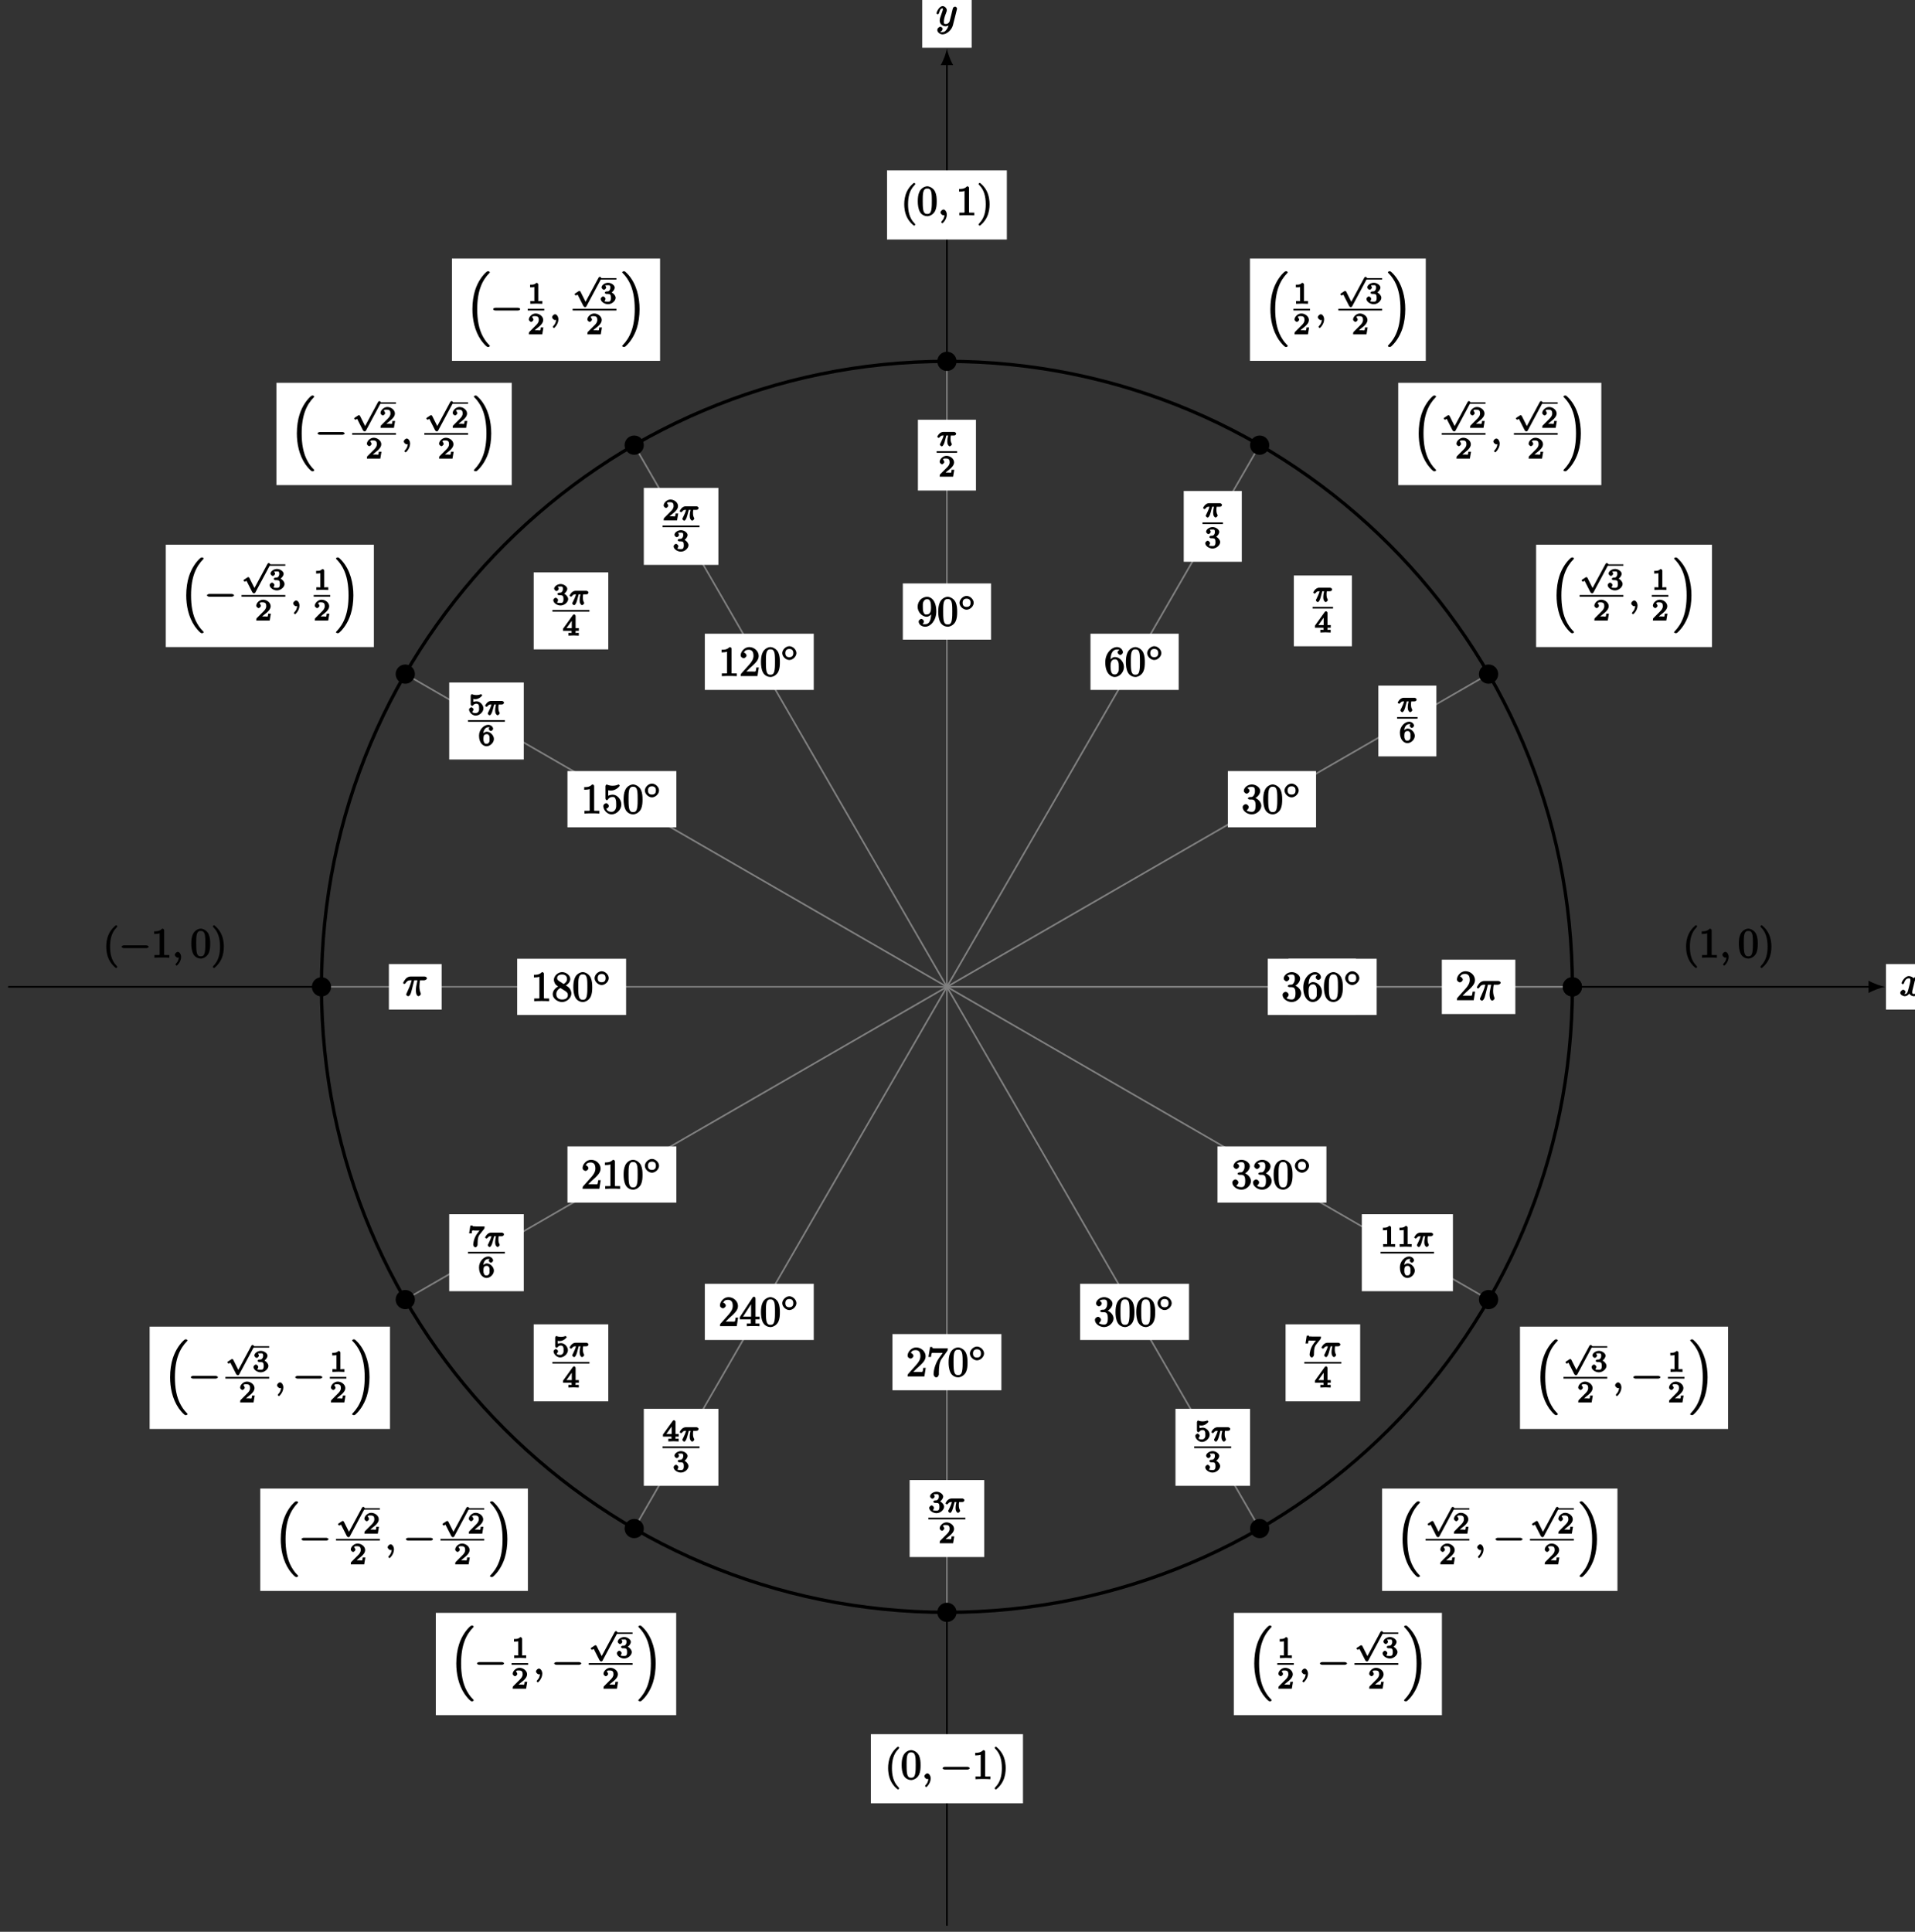 <?xml version="1.0" encoding="UTF-8"?>
<svg xmlns="http://www.w3.org/2000/svg" xmlns:xlink="http://www.w3.org/1999/xlink" width="460pt" height="464pt" viewBox="0 0 460 464" version="1.1">
<rect x="0" y="0" width="460" height="464" fill="#333333" stroke="none"/>
<defs>
<g>
<symbol overflow="visible" id="glyph0-0">
<path style="stroke:none;" d=""/>
</symbol>
<symbol overflow="visible" id="glyph0-1">
<path style="stroke:none;" d="M 3.5 -3.172 C 3.562 -3.422 3.625 -4.188 4.312 -4.188 C 4.359 -4.188 4.469 -4.234 4.688 -4.109 L 4.812 -4.391 C 4.531 -4.344 4.156 -3.922 4.156 -3.672 C 4.156 -3.516 4.453 -3.172 4.719 -3.172 C 4.938 -3.172 5.422 -3.516 5.422 -3.906 C 5.422 -4.422 4.672 -4.734 4.328 -4.734 C 3.75 -4.734 3.266 -4.156 3.297 -4.203 C 3.203 -4.469 2.5 -4.734 2.203 -4.734 C 1.172 -4.734 0.422 -3.281 0.422 -3.031 C 0.422 -2.938 0.703 -2.766 0.719 -2.766 C 0.797 -2.766 1 -2.953 1.016 -3.047 C 1.359 -4.094 1.844 -4.188 2.188 -4.188 C 2.375 -4.188 2.547 -4.25 2.547 -3.672 C 2.547 -3.375 2.375 -2.703 2 -1.312 C 1.844 -0.688 1.672 -0.438 1.234 -0.438 C 1.172 -0.438 1.062 -0.391 0.859 -0.516 L 0.734 -0.234 C 0.984 -0.297 1.375 -0.656 1.375 -0.938 C 1.375 -1.203 0.984 -1.453 0.844 -1.453 C 0.531 -1.453 0.109 -1.031 0.109 -0.703 C 0.109 -0.25 0.781 0.109 1.219 0.109 C 1.891 0.109 2.359 -0.641 2.391 -0.703 L 2.094 -0.812 C 2.219 -0.438 2.75 0.109 3.344 0.109 C 4.375 0.109 5.109 -1.328 5.109 -1.578 C 5.109 -1.688 4.859 -1.859 4.828 -1.859 C 4.734 -1.859 4.531 -1.641 4.516 -1.578 C 4.188 -0.516 3.688 -0.438 3.375 -0.438 C 2.984 -0.438 2.984 -0.594 2.984 -0.922 C 2.984 -1.141 3.047 -1.359 3.156 -1.797 Z M 3.5 -3.172 "/>
</symbol>
<symbol overflow="visible" id="glyph0-2">
<path style="stroke:none;" d="M 5.016 -3.953 C 5.047 -4.094 5.047 -4.109 5.047 -4.188 C 5.047 -4.359 4.75 -4.625 4.594 -4.625 C 4.5 -4.625 4.203 -4.516 4.109 -4.344 C 4.047 -4.203 3.969 -3.891 3.922 -3.703 C 3.859 -3.453 3.781 -3.188 3.734 -2.906 L 3.281 -1.109 C 3.234 -0.969 2.984 -0.438 2.328 -0.438 C 1.828 -0.438 1.891 -0.703 1.891 -1.078 C 1.891 -1.531 2.047 -2.156 2.391 -3.031 C 2.547 -3.438 2.594 -3.547 2.594 -3.75 C 2.594 -4.203 2.109 -4.734 1.609 -4.734 C 0.656 -4.734 0.109 -3.125 0.109 -3.031 C 0.109 -2.938 0.391 -2.766 0.406 -2.766 C 0.516 -2.766 0.688 -2.953 0.734 -3.109 C 1 -4.047 1.234 -4.188 1.578 -4.188 C 1.656 -4.188 1.641 -4.344 1.641 -4.031 C 1.641 -3.781 1.547 -3.516 1.469 -3.328 C 1.078 -2.266 0.891 -1.703 0.891 -1.234 C 0.891 -0.344 1.703 0.109 2.297 0.109 C 2.688 0.109 3.141 -0.109 3.422 -0.391 L 3.125 -0.5 C 2.984 0.016 2.922 0.391 2.516 0.922 C 2.266 1.25 2.016 1.5 1.562 1.5 C 1.422 1.5 1.141 1.641 1.031 1.406 C 0.953 1.406 1.203 1.359 1.344 1.234 C 1.453 1.141 1.594 0.906 1.594 0.719 C 1.594 0.406 1.156 0.203 1.062 0.203 C 0.828 0.203 0.312 0.531 0.312 1.016 C 0.312 1.516 0.938 2.047 1.562 2.047 C 2.578 2.047 3.781 0.984 4.062 -0.156 Z M 5.016 -3.953 "/>
</symbol>
<symbol overflow="visible" id="glyph0-3">
<path style="stroke:none;" d="M 2.641 -3.719 L 3.547 -3.719 C 3.266 -2.406 3.172 -1.969 3.172 -1.312 C 3.172 -1.156 3.172 -0.891 3.25 -0.547 C 3.344 -0.109 3.641 0.109 3.781 0.109 C 3.984 0.109 4.359 -0.234 4.359 -0.422 C 4.359 -0.484 4.359 -0.516 4.312 -0.641 C 4.016 -1.359 4.016 -2.016 4.016 -2.297 C 4.016 -2.828 4.094 -3.359 4.156 -3.719 L 5.156 -3.719 C 5.297 -3.719 5.828 -3.875 5.828 -4.219 C 5.828 -4.453 5.438 -4.625 5.25 -4.625 L 1.906 -4.625 C 1.688 -4.625 1.188 -4.578 0.75 -4.109 C 0.406 -3.719 0.094 -3.141 0.094 -3.094 C 0.094 -3.078 0.266 -2.828 0.391 -2.828 C 0.469 -2.828 0.609 -2.922 0.672 -3 C 1.156 -3.766 1.609 -3.719 1.812 -3.719 L 2.156 -3.719 C 1.891 -2.672 1.344 -1.469 1 -0.719 C 0.891 -0.531 0.844 -0.391 0.844 -0.312 C 0.844 -0.125 1.188 0.109 1.312 0.109 C 1.609 0.109 1.859 -0.328 1.984 -0.703 C 2.125 -1.156 2.125 -1.172 2.25 -1.672 L 2.766 -3.719 Z M 2.641 -3.719 "/>
</symbol>
<symbol overflow="visible" id="glyph0-4">
<path style="stroke:none;" d="M 2.188 -0.172 C 2.188 -0.828 1.781 -1.391 1.391 -1.391 C 1.062 -1.391 0.672 -0.969 0.672 -0.688 C 0.672 -0.422 1.062 0 1.391 0 C 1.5 0 1.75 -0.094 1.859 -0.172 C 1.891 -0.203 1.781 -0.156 1.781 -0.156 C 1.797 -0.156 1.625 -0.312 1.625 -0.172 C 1.625 0.562 1.328 1.047 1 1.375 C 0.891 1.484 0.844 1.625 0.844 1.656 C 0.844 1.719 1.062 1.922 1.109 1.922 C 1.219 1.922 2.188 1 2.188 -0.172 Z M 2.188 -0.172 "/>
</symbol>
<symbol overflow="visible" id="glyph1-0">
<path style="stroke:none;" d=""/>
</symbol>
<symbol overflow="visible" id="glyph1-1">
<path style="stroke:none;" d="M 4.75 -3.344 C 4.75 -4.141 4.703 -4.938 4.359 -5.688 C 3.891 -6.641 2.906 -6.969 2.5 -6.969 C 1.891 -6.969 0.984 -6.547 0.578 -5.609 C 0.266 -4.922 0.203 -4.141 0.203 -3.344 C 0.203 -2.609 0.297 -1.594 0.703 -0.844 C 1.141 -0.031 2 0.219 2.484 0.219 C 3.016 0.219 3.953 -0.156 4.391 -1.094 C 4.703 -1.781 4.75 -2.562 4.75 -3.344 Z M 2.484 -0.328 C 2.094 -0.328 1.672 -0.406 1.5 -1.359 C 1.391 -1.969 1.391 -2.875 1.391 -3.469 C 1.391 -4.109 1.391 -4.766 1.469 -5.297 C 1.656 -6.484 2.234 -6.422 2.484 -6.422 C 2.812 -6.422 3.297 -6.406 3.484 -5.406 C 3.578 -4.859 3.578 -4.094 3.578 -3.469 C 3.578 -2.719 3.578 -2.047 3.469 -1.406 C 3.312 -0.453 2.938 -0.328 2.484 -0.328 Z M 2.484 -0.328 "/>
</symbol>
<symbol overflow="visible" id="glyph1-2">
<path style="stroke:none;" d="M 2.891 -3.516 C 3.703 -3.781 4.453 -4.641 4.453 -5.422 C 4.453 -6.234 3.406 -6.969 2.453 -6.969 C 1.453 -6.969 0.516 -6.203 0.516 -5.438 C 0.516 -5.109 0.906 -4.766 1.203 -4.766 C 1.5 -4.766 1.875 -5.141 1.875 -5.438 C 1.875 -5.938 1.234 -6.094 1.391 -6.094 C 1.516 -6.312 2.047 -6.391 2.406 -6.391 C 2.828 -6.391 3.188 -6.328 3.188 -5.438 C 3.188 -5.312 3.219 -4.859 2.953 -4.422 C 2.656 -3.938 2.453 -3.953 2.203 -3.953 C 2.125 -3.938 1.891 -3.922 1.812 -3.922 C 1.734 -3.906 1.484 -3.734 1.484 -3.625 C 1.484 -3.516 1.734 -3.359 1.906 -3.359 L 2.344 -3.359 C 3.156 -3.359 3.344 -2.844 3.344 -1.859 C 3.344 -0.516 2.844 -0.391 2.406 -0.391 C 1.969 -0.391 1.344 -0.516 1.203 -0.766 C 1.219 -0.766 1.703 -1.141 1.703 -1.531 C 1.703 -1.891 1.266 -2.25 0.984 -2.25 C 0.734 -2.25 0.234 -1.938 0.234 -1.5 C 0.234 -0.594 1.344 0.219 2.438 0.219 C 3.656 0.219 4.719 -0.844 4.719 -1.859 C 4.719 -2.688 3.922 -3.625 2.891 -3.844 Z M 2.891 -3.516 "/>
</symbol>
<symbol overflow="visible" id="glyph1-3">
<path style="stroke:none;" d="M 1.484 -3.422 L 1.484 -3.672 C 1.484 -6.188 2.547 -6.391 3.062 -6.391 C 3.297 -6.391 3.594 -6.375 3.625 -6.312 C 3.781 -6.312 3.203 -6.156 3.203 -5.703 C 3.203 -5.391 3.625 -5.078 3.844 -5.078 C 4 -5.078 4.469 -5.328 4.469 -5.719 C 4.469 -6.312 3.875 -6.969 3.047 -6.969 C 1.766 -6.969 0.234 -5.516 0.234 -3.312 C 0.234 -0.641 1.578 0.219 2.5 0.219 C 3.609 0.219 4.719 -0.875 4.719 -2.188 C 4.719 -3.453 3.672 -4.578 2.562 -4.578 C 1.891 -4.578 1.328 -3.906 1.141 -3.422 Z M 2.5 -0.391 C 1.875 -0.391 1.75 -0.812 1.688 -0.969 C 1.5 -1.438 1.5 -2.234 1.5 -2.406 C 1.5 -3.188 1.656 -4.031 2.547 -4.031 C 2.719 -4.031 3.047 -4.078 3.344 -3.453 L 3.297 -3.562 C 3.484 -3.203 3.484 -2.688 3.484 -2.203 C 3.484 -1.719 3.484 -1.219 3.406 -1.094 C 3.062 -0.391 2.734 -0.391 2.5 -0.391 Z M 2.5 -0.391 "/>
</symbol>
<symbol overflow="visible" id="glyph1-4">
<path style="stroke:none;" d="M 3.484 -3.328 L 3.484 -3.016 C 3.484 -0.672 2.625 -0.391 2.047 -0.391 C 1.875 -0.391 1.453 -0.359 1.422 -0.422 C 1.5 -0.422 1.75 -0.875 1.75 -1.031 C 1.75 -1.344 1.344 -1.672 1.125 -1.672 C 0.969 -1.672 0.484 -1.406 0.484 -1.016 C 0.484 -0.344 1.203 0.219 2.047 0.219 C 3.344 0.219 4.719 -1.297 4.719 -3.438 C 4.719 -6.125 3.406 -6.969 2.516 -6.969 C 1.969 -6.969 1.359 -6.734 0.922 -6.297 C 0.516 -5.844 0.234 -5.297 0.234 -4.562 C 0.234 -3.312 1.297 -2.172 2.406 -2.172 C 3.016 -2.172 3.594 -2.75 3.828 -3.328 Z M 2.422 -2.734 C 2.266 -2.734 1.969 -2.562 1.672 -3.188 C 1.484 -3.562 1.484 -4.062 1.484 -4.547 C 1.484 -5.078 1.438 -5.438 1.641 -5.812 C 1.906 -6.312 2.172 -6.391 2.516 -6.391 C 2.984 -6.391 3.125 -6.203 3.297 -5.766 C 3.422 -5.438 3.453 -4.812 3.453 -4.359 C 3.453 -3.531 3.297 -2.734 2.422 -2.734 Z M 2.422 -2.734 "/>
</symbol>
<symbol overflow="visible" id="glyph1-5">
<path style="stroke:none;" d="M 3.094 -6.547 C 3.094 -6.781 2.938 -6.969 2.625 -6.969 C 1.953 -6.281 1.203 -6.328 0.703 -6.328 L 0.703 -5.688 C 1.094 -5.688 1.797 -5.734 2.016 -5.859 L 2.016 -0.953 C 2.016 -0.594 2.156 -0.641 1.266 -0.641 L 0.766 -0.641 L 0.766 0.016 C 1.297 -0.031 2.156 -0.031 2.562 -0.031 C 2.953 -0.031 3.828 -0.031 4.344 0.016 L 4.344 -0.641 L 3.859 -0.641 C 2.953 -0.641 3.094 -0.578 3.094 -0.953 Z M 3.094 -6.547 "/>
</symbol>
<symbol overflow="visible" id="glyph1-6">
<path style="stroke:none;" d="M 1.391 -0.812 L 2.438 -1.844 C 4 -3.219 4.641 -3.875 4.641 -4.859 C 4.641 -6 3.578 -6.969 2.359 -6.969 C 1.234 -6.969 0.312 -5.875 0.312 -5 C 0.312 -4.438 1 -4.281 1.031 -4.281 C 1.203 -4.281 1.719 -4.562 1.719 -4.969 C 1.719 -5.219 1.359 -5.656 1.016 -5.656 C 0.938 -5.656 0.922 -5.656 1.141 -5.734 C 1.281 -6.125 1.656 -6.328 2.234 -6.328 C 3.141 -6.328 3.391 -5.688 3.391 -4.859 C 3.391 -4.062 2.938 -3.406 2.391 -2.781 L 0.484 -0.641 C 0.375 -0.531 0.312 -0.406 0.312 0 L 4.344 0 L 4.672 -2.062 L 4.078 -2.062 C 4 -1.594 3.984 -1.281 3.875 -1.125 C 3.812 -1.047 3.281 -1.094 3.062 -1.094 L 1.266 -1.094 Z M 1.391 -0.812 "/>
</symbol>
<symbol overflow="visible" id="glyph1-7">
<path style="stroke:none;" d="M 4.641 -2.156 C 4.641 -3.344 3.656 -4.516 2.578 -4.516 C 2.109 -4.516 1.547 -4.312 1.484 -4.25 L 1.484 -5.562 C 1.516 -5.562 1.844 -5.5 2.156 -5.5 C 3.391 -5.5 4.25 -6.562 4.25 -6.688 C 4.25 -6.75 4.062 -6.969 3.984 -6.969 C 3.984 -6.969 3.828 -6.922 3.75 -6.875 C 3.703 -6.844 3.219 -6.656 2.547 -6.656 C 2.156 -6.656 1.688 -6.719 1.219 -6.922 C 1.141 -6.953 1.125 -6.953 1.109 -6.953 C 1 -6.953 0.828 -6.703 0.828 -6.547 L 0.828 -3.594 C 0.828 -3.422 1 -3.188 1.141 -3.188 C 1.219 -3.188 1.359 -3.266 1.391 -3.312 C 1.5 -3.484 1.75 -3.969 2.562 -3.969 C 3.078 -3.969 3.156 -3.672 3.234 -3.484 C 3.391 -3.125 3.406 -2.734 3.406 -2.234 C 3.406 -1.891 3.453 -1.406 3.219 -0.984 C 2.984 -0.594 2.734 -0.391 2.281 -0.391 C 1.562 -0.391 1.156 -0.75 1.062 -1.094 C 0.844 -1.172 0.875 -1.156 0.984 -1.156 C 1.312 -1.156 1.656 -1.562 1.656 -1.797 C 1.656 -2.047 1.312 -2.469 0.984 -2.469 C 0.844 -2.469 0.312 -2.219 0.312 -1.766 C 0.312 -0.906 1.188 0.219 2.297 0.219 C 3.453 0.219 4.641 -0.891 4.641 -2.156 Z M 4.641 -2.156 "/>
</symbol>
<symbol overflow="visible" id="glyph1-8">
<path style="stroke:none;" d="M 1.75 -4.828 C 1.281 -5.141 1.297 -5.359 1.297 -5.516 C 1.297 -6.125 1.781 -6.391 2.484 -6.391 C 3.203 -6.391 3.672 -6.031 3.672 -5.312 C 3.672 -4.75 3.328 -4.391 2.859 -4.109 Z M 3.203 -3.656 C 3.922 -4.031 4.453 -4.656 4.453 -5.312 C 4.453 -6.234 3.406 -6.969 2.5 -6.969 C 1.5 -6.969 0.516 -6.062 0.516 -5.141 C 0.516 -4.953 0.578 -4.391 1 -3.922 C 1.109 -3.812 1.469 -3.562 1.531 -3.516 C 1.141 -3.328 0.234 -2.656 0.234 -1.672 C 0.234 -0.609 1.438 0.219 2.484 0.219 C 3.609 0.219 4.719 -0.766 4.719 -1.828 C 4.719 -2.188 4.562 -2.766 4.188 -3.188 C 4 -3.391 3.844 -3.484 3.406 -3.766 Z M 1.953 -3.234 L 3.188 -2.469 C 3.453 -2.266 3.875 -2.078 3.875 -1.469 C 3.875 -0.734 3.312 -0.391 2.5 -0.391 C 1.641 -0.391 1.094 -0.844 1.094 -1.672 C 1.094 -2.25 1.359 -2.766 2.078 -3.156 Z M 1.953 -3.234 "/>
</symbol>
<symbol overflow="visible" id="glyph1-9">
<path style="stroke:none;" d="M 2.75 -1.797 L 2.75 -0.938 C 2.75 -0.578 2.906 -0.641 2.172 -0.641 L 1.781 -0.641 L 1.781 0.016 C 2.375 -0.031 2.891 -0.031 3.312 -0.031 C 3.734 -0.031 4.25 -0.031 4.828 0.016 L 4.828 -0.641 L 4.453 -0.641 C 3.719 -0.641 3.875 -0.578 3.875 -0.938 L 3.875 -1.641 L 4.859 -1.641 L 4.859 -2.281 L 3.875 -2.281 L 3.875 -6.656 C 3.875 -6.844 3.703 -7.078 3.531 -7.078 C 3.453 -7.078 3.297 -7.031 3.203 -6.906 L 0.094 -2.156 L 0.094 -1.641 L 2.75 -1.641 Z M 2.984 -2.281 L 0.875 -2.281 L 3.109 -5.719 L 2.812 -5.828 L 2.812 -2.281 Z M 2.984 -2.281 "/>
</symbol>
<symbol overflow="visible" id="glyph1-10">
<path style="stroke:none;" d="M 4.859 -6.125 C 4.953 -6.234 5 -6.375 5 -6.75 L 2.406 -6.75 C 1.203 -6.75 1.344 -6.703 1.281 -7.062 L 0.734 -7.062 L 0.344 -4.688 L 0.953 -4.688 C 1 -5 1.047 -5.516 1.172 -5.641 C 1.25 -5.703 1.906 -5.656 2.031 -5.656 L 3.766 -5.656 C 3.859 -5.766 3.078 -4.688 2.844 -4.359 C 1.953 -3.016 1.578 -1.5 1.578 -0.484 C 1.578 -0.391 1.75 0.219 2.219 0.219 C 2.672 0.219 2.844 -0.391 2.844 -0.484 L 2.844 -1 C 2.844 -1.547 2.875 -2.094 2.953 -2.625 C 2.984 -2.859 3.078 -3.609 3.516 -4.234 Z M 4.859 -6.125 "/>
</symbol>
<symbol overflow="visible" id="glyph1-11">
<path style="stroke:none;" d="M 3.469 2.234 C 3.469 2.203 3.422 2.062 3.25 1.891 C 2 0.641 1.734 -1.125 1.734 -2.656 C 1.734 -4.391 2.062 -6.016 3.297 -7.25 C 3.422 -7.375 3.469 -7.5 3.469 -7.531 C 3.469 -7.609 3.266 -7.812 3.203 -7.812 C 3.094 -7.812 2.031 -6.953 1.438 -5.688 C 0.922 -4.594 0.812 -3.484 0.812 -2.656 C 0.812 -1.875 0.922 -0.672 1.469 0.453 C 2.062 1.688 3.094 2.5 3.203 2.5 C 3.266 2.5 3.469 2.297 3.469 2.234 Z M 3.469 2.234 "/>
</symbol>
<symbol overflow="visible" id="glyph1-12">
<path style="stroke:none;" d="M 3.047 -2.656 C 3.047 -3.422 2.938 -4.641 2.391 -5.766 C 1.797 -6.984 0.766 -7.812 0.672 -7.812 C 0.609 -7.812 0.391 -7.594 0.391 -7.531 C 0.391 -7.5 0.438 -7.375 0.625 -7.203 C 1.609 -6.203 2.125 -4.734 2.125 -2.656 C 2.125 -0.953 1.797 0.688 0.562 1.938 C 0.438 2.062 0.391 2.203 0.391 2.234 C 0.391 2.297 0.609 2.5 0.672 2.5 C 0.766 2.5 1.828 1.656 2.422 0.391 C 2.938 -0.703 3.047 -1.812 3.047 -2.656 Z M 3.047 -2.656 "/>
</symbol>
<symbol overflow="visible" id="glyph2-0">
<path style="stroke:none;" d=""/>
</symbol>
<symbol overflow="visible" id="glyph2-1">
<path style="stroke:none;" d="M 3.734 -1.906 C 3.734 -2.75 2.859 -3.562 2.031 -3.562 C 1.203 -3.562 0.328 -2.719 0.328 -1.906 C 0.328 -1.062 1.219 -0.25 2.031 -0.25 C 2.875 -0.25 3.734 -1.094 3.734 -1.906 Z M 2.031 -0.922 C 1.375 -0.922 1.078 -1.281 1.078 -1.906 C 1.078 -2.547 1.391 -2.906 2.031 -2.906 C 2.688 -2.906 2.984 -2.531 2.984 -1.906 C 2.984 -1.266 2.672 -0.922 2.031 -0.922 Z M 2.031 -0.922 "/>
</symbol>
<symbol overflow="visible" id="glyph2-2">
<path style="stroke:none;" d="M 3.219 5.594 L 1.859 2.875 C 1.828 2.812 1.672 2.719 1.609 2.719 C 1.578 2.719 1.422 2.766 1.359 2.828 L 0.609 3.312 C 0.516 3.375 0.453 3.531 0.453 3.547 C 0.453 3.594 0.688 3.812 0.75 3.812 C 0.781 3.812 0.938 3.766 1.031 3.703 C 1.094 3.641 1.297 3.5 1.172 3.594 L 2.562 6.328 C 2.625 6.453 2.844 6.625 2.938 6.625 C 3 6.625 3.219 6.578 3.281 6.453 L 6.781 -0.078 C 6.844 -0.172 6.906 -0.297 6.906 -0.328 C 6.906 -0.438 6.609 -0.672 6.531 -0.672 C 6.438 -0.672 6.266 -0.562 6.219 -0.469 L 3.094 5.328 Z M 3.219 5.594 "/>
</symbol>
<symbol overflow="visible" id="glyph3-0">
<path style="stroke:none;" d=""/>
</symbol>
<symbol overflow="visible" id="glyph3-1">
<path style="stroke:none;" d="M 2.172 -2.531 L 2.75 -2.531 C 2.703 -2.312 2.547 -1.672 2.547 -1.125 C 2.547 -0.844 2.578 -0.656 2.625 -0.5 C 2.734 -0.156 3.016 0.062 3.125 0.062 C 3.297 0.062 3.641 -0.266 3.641 -0.438 C 3.641 -0.5 3.578 -0.656 3.531 -0.719 C 3.406 -0.984 3.328 -1.25 3.328 -1.812 C 3.328 -1.953 3.328 -2.234 3.391 -2.531 L 4.109 -2.531 C 4.234 -2.531 4.422 -2.578 4.5 -2.641 C 4.594 -2.703 4.672 -2.969 4.672 -3 C 4.672 -3.203 4.312 -3.391 4.188 -3.391 L 1.562 -3.391 C 1.281 -3.391 0.938 -3.266 0.625 -2.969 C 0.453 -2.812 0.125 -2.312 0.125 -2.25 C 0.125 -2.156 0.406 -1.969 0.438 -1.969 C 0.516 -1.969 0.641 -2.031 0.688 -2.094 C 1.047 -2.578 1.344 -2.531 1.5 -2.531 L 1.672 -2.531 C 1.516 -1.953 1.188 -1.266 1.062 -1.016 C 0.891 -0.625 0.875 -0.609 0.812 -0.547 C 0.781 -0.422 0.781 -0.391 0.781 -0.344 C 0.781 -0.234 1.047 0.062 1.219 0.062 C 1.484 0.062 1.75 -0.438 1.922 -1.062 L 2.312 -2.531 Z M 2.172 -2.531 "/>
</symbol>
<symbol overflow="visible" id="glyph4-0">
<path style="stroke:none;" d=""/>
</symbol>
<symbol overflow="visible" id="glyph4-1">
<path style="stroke:none;" d="M 1.234 -2.469 C 1.234 -3.047 1.219 -3.422 1.484 -3.844 C 1.734 -4.219 1.969 -4.422 2.422 -4.422 C 2.625 -4.422 2.766 -4.422 2.688 -4.547 C 2.875 -4.562 2.531 -4.25 2.531 -4.047 C 2.531 -3.875 2.844 -3.516 3.047 -3.516 C 3.266 -3.516 3.578 -3.859 3.578 -4.062 C 3.578 -4.453 3.094 -5.016 2.406 -5.016 C 1.406 -5.016 0.188 -3.906 0.188 -2.406 C 0.188 -0.594 1.219 0.141 2 0.141 C 2.844 0.141 3.766 -0.703 3.766 -1.609 C 3.766 -2.5 2.875 -3.359 2.062 -3.359 C 1.5 -3.359 1 -2.781 0.844 -2.469 Z M 2 -0.469 C 1.641 -0.469 1.562 -0.484 1.422 -0.781 L 1.359 -0.922 C 1.25 -1.125 1.25 -1.344 1.25 -1.766 C 1.25 -2.438 1.469 -2.766 2.031 -2.766 C 2.344 -2.766 2.422 -2.703 2.594 -2.438 C 2.766 -2.172 2.719 -2.016 2.719 -1.609 C 2.719 -1.219 2.781 -1.062 2.578 -0.781 C 2.422 -0.547 2.328 -0.469 2 -0.469 Z M 2 -0.469 "/>
</symbol>
<symbol overflow="visible" id="glyph4-2">
<path style="stroke:none;" d="M 3.875 -1.344 L 3.875 -1.781 L 3.094 -1.781 L 3.094 -4.703 C 3.094 -4.844 2.906 -5.094 2.766 -5.094 C 2.672 -5.094 2.516 -5.031 2.438 -4.922 L 0.078 -1.641 L 0.078 -1.141 L 2.125 -1.141 L 2.125 -0.766 C 2.125 -0.531 2.328 -0.641 1.75 -0.641 L 1.375 -0.641 L 1.375 0.016 C 1.922 -0.016 2.359 -0.031 2.609 -0.031 C 2.875 -0.031 3.312 -0.016 3.859 0.016 L 3.859 -0.641 L 3.484 -0.641 C 2.906 -0.641 3.094 -0.531 3.094 -0.766 L 3.094 -1.141 L 3.875 -1.141 Z M 2.172 -4.141 L 2.172 -1.781 L 0.906 -1.781 L 2.5 -4 Z M 2.172 -4.141 "/>
</symbol>
<symbol overflow="visible" id="glyph4-3">
<path style="stroke:none;" d="M 1.906 -2.328 C 2.453 -2.328 2.641 -2.141 2.641 -1.406 C 2.641 -0.531 2.328 -0.469 1.938 -0.469 C 1.656 -0.469 1.172 -0.484 1.094 -0.578 C 1.078 -0.578 1.344 -1.016 1.344 -1.156 C 1.344 -1.375 0.984 -1.734 0.766 -1.734 C 0.578 -1.734 0.188 -1.422 0.188 -1.141 C 0.188 -0.484 1.094 0.141 1.938 0.141 C 2.906 0.141 3.766 -0.703 3.766 -1.406 C 3.766 -1.938 3.141 -2.688 2.375 -2.844 L 2.375 -2.453 C 3.094 -2.719 3.547 -3.438 3.547 -3.859 C 3.547 -4.406 2.734 -5.016 1.953 -5.016 C 1.188 -5.016 0.391 -4.453 0.391 -3.891 C 0.391 -3.656 0.75 -3.328 0.953 -3.328 C 1.172 -3.328 1.5 -3.672 1.5 -3.875 C 1.5 -4.078 1.172 -4.422 1.328 -4.406 C 1.328 -4.406 1.672 -4.422 1.938 -4.422 C 2.25 -4.422 2.5 -4.469 2.5 -3.859 C 2.5 -3.562 2.453 -3.375 2.266 -3.156 C 2.047 -2.906 1.984 -2.953 1.641 -2.922 C 1.469 -2.906 1.453 -2.906 1.422 -2.906 C 1.406 -2.906 1.156 -2.703 1.156 -2.625 C 1.156 -2.516 1.406 -2.328 1.531 -2.328 Z M 1.906 -2.328 "/>
</symbol>
<symbol overflow="visible" id="glyph4-4">
<path style="stroke:none;" d="M 3.516 -1.656 L 3.109 -1.656 C 3.062 -1.312 3.047 -1.031 2.969 -0.969 C 2.906 -0.922 2.516 -0.984 2.406 -0.984 L 1.125 -0.984 L 1.266 -0.641 C 2 -1.297 2.234 -1.484 2.656 -1.812 C 3.172 -2.234 3.703 -2.797 3.703 -3.469 C 3.703 -4.312 2.781 -5.016 1.891 -5.016 C 1.031 -5.016 0.25 -4.219 0.25 -3.578 C 0.25 -3.219 0.734 -2.984 0.812 -2.984 C 0.969 -2.984 1.359 -3.297 1.359 -3.547 C 1.359 -3.672 1.125 -4.125 1.031 -4.125 C 1.172 -4.422 1.453 -4.375 1.781 -4.375 C 2.484 -4.375 2.641 -4.031 2.641 -3.469 C 2.641 -2.859 2.266 -2.516 2.047 -2.266 L 0.375 -0.594 C 0.297 -0.531 0.25 -0.391 0.25 0 L 3.469 0 L 3.75 -1.656 Z M 3.516 -1.656 "/>
</symbol>
<symbol overflow="visible" id="glyph4-5">
<path style="stroke:none;" d="M 1.078 -3.891 C 1.438 -3.797 1.641 -3.797 1.75 -3.797 C 2.672 -3.797 3.406 -4.625 3.406 -4.719 C 3.406 -4.797 3.172 -5.016 3.141 -5.016 C 3.125 -5.016 2.969 -4.953 2.969 -4.953 C 2.906 -4.938 2.547 -4.797 2.031 -4.797 C 1.828 -4.797 1.469 -4.812 1.078 -4.953 C 1.078 -4.953 0.922 -5.016 0.922 -5.016 C 0.828 -5.016 0.641 -4.75 0.641 -4.641 L 0.641 -2.578 C 0.641 -2.453 0.828 -2.188 0.938 -2.188 C 1 -2.188 1.141 -2.25 1.219 -2.328 C 1.516 -2.719 1.812 -2.719 2.047 -2.719 C 2.469 -2.719 2.516 -2.438 2.547 -2.391 C 2.672 -2.156 2.656 -2.031 2.656 -1.625 C 2.656 -1.422 2.719 -1.141 2.516 -0.828 C 2.328 -0.578 2.172 -0.469 1.828 -0.469 C 1.375 -0.469 1.094 -0.531 1.016 -0.766 C 1 -0.781 1.328 -1.141 1.328 -1.328 C 1.328 -1.625 0.875 -1.875 0.781 -1.875 C 0.781 -1.875 0.25 -1.688 0.25 -1.312 C 0.25 -0.688 1.016 0.141 1.844 0.141 C 2.734 0.141 3.703 -0.719 3.703 -1.594 C 3.703 -2.391 2.922 -3.297 2.062 -3.297 C 1.75 -3.297 1.25 -3.156 1.266 -3.188 L 1.266 -3.828 Z M 1.078 -3.891 "/>
</symbol>
<symbol overflow="visible" id="glyph4-6">
<path style="stroke:none;" d="M 3.859 -4.266 C 3.938 -4.344 3.984 -4.5 3.984 -4.875 L 1.969 -4.875 C 1.688 -4.875 1.609 -4.891 1.359 -4.906 C 1 -4.938 1.172 -4.781 1.125 -5.094 L 0.562 -5.094 L 0.266 -3.219 L 0.891 -3.219 C 0.922 -3.516 0.938 -3.844 1.047 -3.906 C 1.109 -3.953 1.547 -3.891 1.641 -3.891 L 2.781 -3.891 C 2.797 -3.938 2.453 -3.5 2.297 -3.297 C 1.391 -2.109 1.25 -0.859 1.25 -0.453 C 1.25 -0.375 1.438 0.141 1.766 0.141 C 2.109 0.141 2.297 -0.375 2.297 -0.453 L 2.297 -0.734 C 2.297 -2.094 2.516 -2.578 2.812 -2.953 Z M 3.859 -4.266 "/>
</symbol>
<symbol overflow="visible" id="glyph4-7">
<path style="stroke:none;" d="M 2.516 -4.625 C 2.516 -4.812 2.328 -5.016 2.047 -5.016 C 1.547 -4.516 1.047 -4.578 0.562 -4.578 L 0.562 -3.938 C 0.922 -3.938 1.516 -3.984 1.578 -4.016 L 1.578 -0.766 C 1.578 -0.531 1.766 -0.641 1.078 -0.641 L 0.609 -0.641 L 0.609 0.016 C 0.938 0 1.797 -0.031 2.047 -0.031 C 2.266 -0.031 3.141 0 3.484 0.016 L 3.484 -0.641 L 3.031 -0.641 C 2.328 -0.641 2.516 -0.531 2.516 -0.766 Z M 2.516 -4.625 "/>
</symbol>
<symbol overflow="visible" id="glyph5-0">
<path style="stroke:none;" d=""/>
</symbol>
<symbol overflow="visible" id="glyph5-1">
<path style="stroke:none;" d="M 5 17.391 C 5.016 17.391 5.25 17.531 5.25 17.531 L 5.469 17.531 C 5.5 17.531 5.781 17.391 5.781 17.312 C 5.781 17.266 5.703 17.141 5.688 17.109 C 5.328 16.75 4.781 16.203 4.172 15.109 C 3.094 13.203 2.75 10.844 2.75 8.438 C 2.75 4.016 3.953 1.5 5.688 -0.266 C 5.719 -0.297 5.781 -0.406 5.781 -0.422 C 5.781 -0.531 5.516 -0.672 5.391 -0.672 C 5.266 -0.672 5.109 -0.625 5.016 -0.547 C 4.062 0.266 2.938 1.75 2.25 3.859 C 1.828 5.172 1.594 6.781 1.594 8.438 C 1.594 10.797 2.078 13.562 3.656 15.875 C 3.922 16.266 4.234 16.578 4.234 16.609 C 4.391 16.797 4.531 16.953 4.609 17.031 Z M 5 17.391 "/>
</symbol>
<symbol overflow="visible" id="glyph5-2">
<path style="stroke:none;" d="M 4.344 8.438 C 4.344 5.578 3.625 2.438 1.656 0.188 C 1.516 0.031 1.141 -0.359 0.906 -0.562 C 0.844 -0.625 0.672 -0.672 0.547 -0.672 C 0.453 -0.672 0.156 -0.531 0.156 -0.422 C 0.156 -0.391 0.266 -0.266 0.281 -0.234 C 0.625 0.109 1.156 0.656 1.781 1.75 C 2.844 3.672 3.188 6.047 3.188 8.438 C 3.188 12.766 2.047 15.297 0.266 17.125 C 0.234 17.141 0.156 17.281 0.156 17.312 C 0.156 17.406 0.453 17.531 0.547 17.531 C 0.672 17.531 0.844 17.5 0.922 17.422 C 1.875 16.594 3 15.125 3.688 13.016 C 4.125 11.656 4.344 10.031 4.344 8.438 Z M 4.344 8.438 "/>
</symbol>
<symbol overflow="visible" id="glyph6-0">
<path style="stroke:none;" d=""/>
</symbol>
<symbol overflow="visible" id="glyph6-1">
<path style="stroke:none;" d="M 6.562 -2.297 C 6.734 -2.297 7.125 -2.422 7.125 -2.625 C 7.125 -2.828 6.734 -2.953 6.562 -2.953 L 1.172 -2.953 C 1 -2.953 0.625 -2.828 0.625 -2.625 C 0.625 -2.422 1 -2.297 1.172 -2.297 Z M 6.562 -2.297 "/>
</symbol>
</g>
</defs>
<g id="surface1">
<path style="fill:none;stroke-width:0.399;stroke-linecap:round;stroke-linejoin:miter;stroke:rgb(0%,0%,0%);stroke-opacity:1;stroke-miterlimit:10;" d="M -225.356 0.001 L 221.77 0.001 " transform="matrix(1,0,0,-1,227.461,237.032)"/>
<path style=" stroke:none;fill-rule:nonzero;fill:rgb(0%,0%,0%);fill-opacity:1;" d="M 452.828 237.031 C 451.766 236.832 450.039 236.234 448.844 235.539 L 448.844 238.527 C 450.039 237.828 451.766 237.23 452.828 237.031 "/>
<path style=" stroke:none;fill-rule:nonzero;fill:rgb(100%,100%,100%);fill-opacity:1;" d="M 453.027 242.496 L 465.363 242.496 L 465.363 231.566 L 453.027 231.566 Z M 453.027 242.496 "/>
<g style="fill:rgb(0%,0%,0%);fill-opacity:1;">
  <use xlink:href="#glyph0-1" x="456.35" y="239.177"/>
</g>
<path style="fill:none;stroke-width:0.399;stroke-linecap:round;stroke-linejoin:miter;stroke:rgb(0%,0%,0%);stroke-opacity:1;stroke-miterlimit:10;" d="M -0 -225.359 L -0 221.771 " transform="matrix(1,0,0,-1,227.461,237.032)"/>
<path style=" stroke:none;fill-rule:nonzero;fill:rgb(0%,0%,0%);fill-opacity:1;" d="M 227.461 11.664 C 227.262 12.727 226.664 14.453 225.969 15.648 L 228.957 15.648 C 228.258 14.453 227.66 12.727 227.461 11.664 "/>
<path style=" stroke:none;fill-rule:nonzero;fill:rgb(100%,100%,100%);fill-opacity:1;" d="M 221.52 11.465 L 233.402 11.465 L 233.402 -1.402 L 221.52 -1.402 Z M 221.52 11.465 "/>
<g style="fill:rgb(0%,0%,0%);fill-opacity:1;">
  <use xlink:href="#glyph0-2" x="224.84" y="6.207"/>
</g>
<path style="fill:none;stroke-width:0.797;stroke-linecap:round;stroke-linejoin:miter;stroke:rgb(0%,0%,0%);stroke-opacity:1;stroke-miterlimit:10;" d="M 150.238 0.001 C 150.238 82.973 82.976 150.24 -0 150.24 C -82.977 150.24 -150.239 82.973 -150.239 0.001 C -150.239 -82.975 -82.977 -150.238 -0 -150.238 C 82.976 -150.238 150.238 -82.975 150.238 0.001 Z M 150.238 0.001 " transform="matrix(1,0,0,-1,227.461,237.032)"/>
<path style="fill:none;stroke-width:0.399;stroke-linecap:round;stroke-linejoin:miter;stroke:rgb(50%,50%,50%);stroke-opacity:1;stroke-miterlimit:10;" d="M -0 0.001 L 150.238 0.001 " transform="matrix(1,0,0,-1,227.461,237.032)"/>
<path style="fill-rule:nonzero;fill:rgb(0%,0%,0%);fill-opacity:1;stroke-width:0.399;stroke-linecap:round;stroke-linejoin:miter;stroke:rgb(0%,0%,0%);stroke-opacity:1;stroke-miterlimit:10;" d="M 152.351 0.001 C 152.351 1.165 151.406 2.11 150.238 2.11 C 149.07 2.11 148.125 1.165 148.125 0.001 C 148.125 -1.167 149.07 -2.112 150.238 -2.112 C 151.406 -2.112 152.351 -1.167 152.351 0.001 Z M 152.351 0.001 " transform="matrix(1,0,0,-1,227.461,237.032)"/>
<path style=" stroke:none;fill-rule:nonzero;fill:rgb(100%,100%,100%);fill-opacity:1;" d="M 309.508 243.785 L 325.711 243.785 L 325.711 230.281 L 309.508 230.281 Z M 309.508 243.785 "/>
<g style="fill:rgb(0%,0%,0%);fill-opacity:1;">
  <use xlink:href="#glyph1-1" x="312.829" y="240.462"/>
</g>
<g style="fill:rgb(0%,0%,0%);fill-opacity:1;">
  <use xlink:href="#glyph2-1" x="317.811" y="236.846"/>
</g>
<path style="fill:none;stroke-width:0.399;stroke-linecap:round;stroke-linejoin:miter;stroke:rgb(50%,50%,50%);stroke-opacity:1;stroke-miterlimit:10;" d="M -0 0.001 L 130.11 75.118 " transform="matrix(1,0,0,-1,227.461,237.032)"/>
<path style="fill-rule:nonzero;fill:rgb(0%,0%,0%);fill-opacity:1;stroke-width:0.399;stroke-linecap:round;stroke-linejoin:miter;stroke:rgb(0%,0%,0%);stroke-opacity:1;stroke-miterlimit:10;" d="M 132.223 75.118 C 132.223 76.286 131.278 77.231 130.11 77.231 C 128.942 77.231 127.997 76.286 127.997 75.118 C 127.997 73.954 128.942 73.005 130.11 73.005 C 131.278 73.005 132.223 73.954 132.223 75.118 Z M 132.223 75.118 " transform="matrix(1,0,0,-1,227.461,237.032)"/>
<path style=" stroke:none;fill-rule:nonzero;fill:rgb(100%,100%,100%);fill-opacity:1;" d="M 294.941 198.711 L 316.125 198.711 L 316.125 185.207 L 294.941 185.207 Z M 294.941 198.711 "/>
<g style="fill:rgb(0%,0%,0%);fill-opacity:1;">
  <use xlink:href="#glyph1-2" x="298.261" y="195.388"/>
  <use xlink:href="#glyph1-1" x="303.243" y="195.388"/>
</g>
<g style="fill:rgb(0%,0%,0%);fill-opacity:1;">
  <use xlink:href="#glyph2-1" x="308.224" y="191.772"/>
</g>
<path style="fill:none;stroke-width:0.399;stroke-linecap:round;stroke-linejoin:miter;stroke:rgb(50%,50%,50%);stroke-opacity:1;stroke-miterlimit:10;" d="M -0 0.001 L 75.121 130.112 " transform="matrix(1,0,0,-1,227.461,237.032)"/>
<path style="fill-rule:nonzero;fill:rgb(0%,0%,0%);fill-opacity:1;stroke-width:0.399;stroke-linecap:round;stroke-linejoin:miter;stroke:rgb(0%,0%,0%);stroke-opacity:1;stroke-miterlimit:10;" d="M 77.23 130.112 C 77.23 131.276 76.285 132.221 75.121 132.221 C 73.953 132.221 73.008 131.276 73.008 130.112 C 73.008 128.944 73.953 127.998 75.121 127.998 C 76.285 127.998 77.23 128.944 77.23 130.112 Z M 77.23 130.112 " transform="matrix(1,0,0,-1,227.461,237.032)"/>
<path style=" stroke:none;fill-rule:nonzero;fill:rgb(100%,100%,100%);fill-opacity:1;" d="M 261.941 165.711 L 283.129 165.711 L 283.129 152.211 L 261.941 152.211 Z M 261.941 165.711 "/>
<g style="fill:rgb(0%,0%,0%);fill-opacity:1;">
  <use xlink:href="#glyph1-3" x="265.263" y="162.391"/>
  <use xlink:href="#glyph1-1" x="270.245" y="162.391"/>
</g>
<g style="fill:rgb(0%,0%,0%);fill-opacity:1;">
  <use xlink:href="#glyph2-1" x="275.227" y="158.775"/>
</g>
<path style="fill:none;stroke-width:0.399;stroke-linecap:round;stroke-linejoin:miter;stroke:rgb(50%,50%,50%);stroke-opacity:1;stroke-miterlimit:10;" d="M -0 0.001 L -0 150.24 " transform="matrix(1,0,0,-1,227.461,237.032)"/>
<path style="fill-rule:nonzero;fill:rgb(0%,0%,0%);fill-opacity:1;stroke-width:0.399;stroke-linecap:round;stroke-linejoin:miter;stroke:rgb(0%,0%,0%);stroke-opacity:1;stroke-miterlimit:10;" d="M 2.113 150.24 C 2.113 151.404 1.167 152.349 -0 152.349 C -1.168 152.349 -2.114 151.404 -2.114 150.24 C -2.114 149.072 -1.168 148.126 -0 148.126 C 1.167 148.126 2.113 149.072 2.113 150.24 Z M 2.113 150.24 " transform="matrix(1,0,0,-1,227.461,237.032)"/>
<path style=" stroke:none;fill-rule:nonzero;fill:rgb(100%,100%,100%);fill-opacity:1;" d="M 216.867 153.637 L 238.055 153.637 L 238.055 140.133 L 216.867 140.133 Z M 216.867 153.637 "/>
<g style="fill:rgb(0%,0%,0%);fill-opacity:1;">
  <use xlink:href="#glyph1-4" x="220.19" y="150.314"/>
  <use xlink:href="#glyph1-1" x="225.172" y="150.314"/>
</g>
<g style="fill:rgb(0%,0%,0%);fill-opacity:1;">
  <use xlink:href="#glyph2-1" x="230.154" y="146.698"/>
</g>
<path style="fill:none;stroke-width:0.399;stroke-linecap:round;stroke-linejoin:miter;stroke:rgb(50%,50%,50%);stroke-opacity:1;stroke-miterlimit:10;" d="M -0 0.001 L -75.118 130.112 " transform="matrix(1,0,0,-1,227.461,237.032)"/>
<path style="fill-rule:nonzero;fill:rgb(0%,0%,0%);fill-opacity:1;stroke-width:0.399;stroke-linecap:round;stroke-linejoin:miter;stroke:rgb(0%,0%,0%);stroke-opacity:1;stroke-miterlimit:10;" d="M -73.009 130.112 C -73.009 131.276 -73.954 132.221 -75.118 132.221 C -76.286 132.221 -77.231 131.276 -77.231 130.112 C -77.231 128.944 -76.286 127.998 -75.118 127.998 C -73.954 127.998 -73.009 128.944 -73.009 130.112 Z M -73.009 130.112 " transform="matrix(1,0,0,-1,227.461,237.032)"/>
<path style=" stroke:none;fill-rule:nonzero;fill:rgb(100%,100%,100%);fill-opacity:1;" d="M 169.305 165.711 L 195.469 165.711 L 195.469 152.211 L 169.305 152.211 Z M 169.305 165.711 "/>
<g style="fill:rgb(0%,0%,0%);fill-opacity:1;">
  <use xlink:href="#glyph1-5" x="172.625" y="162.391"/>
  <use xlink:href="#glyph1-6" x="177.606" y="162.391"/>
  <use xlink:href="#glyph1-1" x="182.588" y="162.391"/>
</g>
<g style="fill:rgb(0%,0%,0%);fill-opacity:1;">
  <use xlink:href="#glyph2-1" x="187.569" y="158.775"/>
</g>
<path style="fill:none;stroke-width:0.399;stroke-linecap:round;stroke-linejoin:miter;stroke:rgb(50%,50%,50%);stroke-opacity:1;stroke-miterlimit:10;" d="M -0 0.001 L -130.111 75.118 " transform="matrix(1,0,0,-1,227.461,237.032)"/>
<path style="fill-rule:nonzero;fill:rgb(0%,0%,0%);fill-opacity:1;stroke-width:0.399;stroke-linecap:round;stroke-linejoin:miter;stroke:rgb(0%,0%,0%);stroke-opacity:1;stroke-miterlimit:10;" d="M -127.998 75.118 C -127.998 76.286 -128.943 77.231 -130.111 77.231 C -131.275 77.231 -132.224 76.286 -132.224 75.118 C -132.224 73.954 -131.275 73.005 -130.111 73.005 C -128.943 73.005 -127.998 73.954 -127.998 75.118 Z M -127.998 75.118 " transform="matrix(1,0,0,-1,227.461,237.032)"/>
<path style=" stroke:none;fill-rule:nonzero;fill:rgb(100%,100%,100%);fill-opacity:1;" d="M 136.309 198.711 L 162.473 198.711 L 162.473 185.207 L 136.309 185.207 Z M 136.309 198.711 "/>
<g style="fill:rgb(0%,0%,0%);fill-opacity:1;">
  <use xlink:href="#glyph1-5" x="139.628" y="195.388"/>
  <use xlink:href="#glyph1-7" x="144.61" y="195.388"/>
  <use xlink:href="#glyph1-1" x="149.591" y="195.388"/>
</g>
<g style="fill:rgb(0%,0%,0%);fill-opacity:1;">
  <use xlink:href="#glyph2-1" x="154.573" y="191.772"/>
</g>
<path style="fill:none;stroke-width:0.399;stroke-linecap:round;stroke-linejoin:miter;stroke:rgb(50%,50%,50%);stroke-opacity:1;stroke-miterlimit:10;" d="M -0 0.001 L -150.239 0.001 " transform="matrix(1,0,0,-1,227.461,237.032)"/>
<path style="fill-rule:nonzero;fill:rgb(0%,0%,0%);fill-opacity:1;stroke-width:0.399;stroke-linecap:round;stroke-linejoin:miter;stroke:rgb(0%,0%,0%);stroke-opacity:1;stroke-miterlimit:10;" d="M -148.126 0.001 C -148.126 1.165 -149.071 2.11 -150.239 2.11 C -151.403 2.11 -152.348 1.165 -152.348 0.001 C -152.348 -1.167 -151.403 -2.112 -150.239 -2.112 C -149.071 -2.112 -148.126 -1.167 -148.126 0.001 Z M -148.126 0.001 " transform="matrix(1,0,0,-1,227.461,237.032)"/>
<path style=" stroke:none;fill-rule:nonzero;fill:rgb(100%,100%,100%);fill-opacity:1;" d="M 124.23 243.785 L 150.395 243.785 L 150.395 230.281 L 124.23 230.281 Z M 124.23 243.785 "/>
<g style="fill:rgb(0%,0%,0%);fill-opacity:1;">
  <use xlink:href="#glyph1-5" x="127.55" y="240.462"/>
  <use xlink:href="#glyph1-8" x="132.532" y="240.462"/>
  <use xlink:href="#glyph1-1" x="137.514" y="240.462"/>
</g>
<g style="fill:rgb(0%,0%,0%);fill-opacity:1;">
  <use xlink:href="#glyph2-1" x="142.495" y="236.846"/>
</g>
<path style="fill:none;stroke-width:0.399;stroke-linecap:round;stroke-linejoin:miter;stroke:rgb(50%,50%,50%);stroke-opacity:1;stroke-miterlimit:10;" d="M -0 0.001 L -130.111 -75.12 " transform="matrix(1,0,0,-1,227.461,237.032)"/>
<path style="fill-rule:nonzero;fill:rgb(0%,0%,0%);fill-opacity:1;stroke-width:0.399;stroke-linecap:round;stroke-linejoin:miter;stroke:rgb(0%,0%,0%);stroke-opacity:1;stroke-miterlimit:10;" d="M -127.998 -75.12 C -127.998 -73.952 -128.943 -73.007 -130.111 -73.007 C -131.275 -73.007 -132.224 -73.952 -132.224 -75.12 C -132.224 -76.284 -131.275 -77.23 -130.111 -77.23 C -128.943 -77.23 -127.998 -76.284 -127.998 -75.12 Z M -127.998 -75.12 " transform="matrix(1,0,0,-1,227.461,237.032)"/>
<path style=" stroke:none;fill-rule:nonzero;fill:rgb(100%,100%,100%);fill-opacity:1;" d="M 136.309 288.855 L 162.473 288.855 L 162.473 275.355 L 136.309 275.355 Z M 136.309 288.855 "/>
<g style="fill:rgb(0%,0%,0%);fill-opacity:1;">
  <use xlink:href="#glyph1-6" x="139.628" y="285.537"/>
  <use xlink:href="#glyph1-5" x="144.61" y="285.537"/>
  <use xlink:href="#glyph1-1" x="149.591" y="285.537"/>
</g>
<g style="fill:rgb(0%,0%,0%);fill-opacity:1;">
  <use xlink:href="#glyph2-1" x="154.573" y="281.92"/>
</g>
<path style="fill:none;stroke-width:0.399;stroke-linecap:round;stroke-linejoin:miter;stroke:rgb(50%,50%,50%);stroke-opacity:1;stroke-miterlimit:10;" d="M -0 0.001 L -75.118 -130.11 " transform="matrix(1,0,0,-1,227.461,237.032)"/>
<path style="fill-rule:nonzero;fill:rgb(0%,0%,0%);fill-opacity:1;stroke-width:0.399;stroke-linecap:round;stroke-linejoin:miter;stroke:rgb(0%,0%,0%);stroke-opacity:1;stroke-miterlimit:10;" d="M -73.009 -130.11 C -73.009 -128.946 -73.954 -127.997 -75.118 -127.997 C -76.286 -127.997 -77.231 -128.946 -77.231 -130.11 C -77.231 -131.278 -76.286 -132.223 -75.118 -132.223 C -73.954 -132.223 -73.009 -131.278 -73.009 -130.11 Z M -73.009 -130.11 " transform="matrix(1,0,0,-1,227.461,237.032)"/>
<path style=" stroke:none;fill-rule:nonzero;fill:rgb(100%,100%,100%);fill-opacity:1;" d="M 169.305 321.855 L 195.469 321.855 L 195.469 308.352 L 169.305 308.352 Z M 169.305 321.855 "/>
<g style="fill:rgb(0%,0%,0%);fill-opacity:1;">
  <use xlink:href="#glyph1-6" x="172.625" y="318.533"/>
  <use xlink:href="#glyph1-9" x="177.606" y="318.533"/>
  <use xlink:href="#glyph1-1" x="182.588" y="318.533"/>
</g>
<g style="fill:rgb(0%,0%,0%);fill-opacity:1;">
  <use xlink:href="#glyph2-1" x="187.569" y="314.917"/>
</g>
<path style="fill:none;stroke-width:0.399;stroke-linecap:round;stroke-linejoin:miter;stroke:rgb(50%,50%,50%);stroke-opacity:1;stroke-miterlimit:10;" d="M -0 0.001 L -0 -150.238 " transform="matrix(1,0,0,-1,227.461,237.032)"/>
<path style="fill-rule:nonzero;fill:rgb(0%,0%,0%);fill-opacity:1;stroke-width:0.399;stroke-linecap:round;stroke-linejoin:miter;stroke:rgb(0%,0%,0%);stroke-opacity:1;stroke-miterlimit:10;" d="M 2.113 -150.238 C 2.113 -149.074 1.167 -148.124 -0 -148.124 C -1.168 -148.124 -2.114 -149.074 -2.114 -150.238 C -2.114 -151.406 -1.168 -152.351 -0 -152.351 C 1.167 -152.351 2.113 -151.406 2.113 -150.238 Z M 2.113 -150.238 " transform="matrix(1,0,0,-1,227.461,237.032)"/>
<path style=" stroke:none;fill-rule:nonzero;fill:rgb(100%,100%,100%);fill-opacity:1;" d="M 214.379 333.93 L 240.543 333.93 L 240.543 320.43 L 214.379 320.43 Z M 214.379 333.93 "/>
<g style="fill:rgb(0%,0%,0%);fill-opacity:1;">
  <use xlink:href="#glyph1-6" x="217.699" y="330.611"/>
  <use xlink:href="#glyph1-10" x="222.68" y="330.611"/>
  <use xlink:href="#glyph1-1" x="227.662" y="330.611"/>
</g>
<g style="fill:rgb(0%,0%,0%);fill-opacity:1;">
  <use xlink:href="#glyph2-1" x="232.644" y="326.995"/>
</g>
<path style="fill:none;stroke-width:0.399;stroke-linecap:round;stroke-linejoin:miter;stroke:rgb(50%,50%,50%);stroke-opacity:1;stroke-miterlimit:10;" d="M -0 0.001 L 75.121 -130.11 " transform="matrix(1,0,0,-1,227.461,237.032)"/>
<path style="fill-rule:nonzero;fill:rgb(0%,0%,0%);fill-opacity:1;stroke-width:0.399;stroke-linecap:round;stroke-linejoin:miter;stroke:rgb(0%,0%,0%);stroke-opacity:1;stroke-miterlimit:10;" d="M 77.23 -130.11 C 77.23 -128.946 76.285 -127.997 75.121 -127.997 C 73.953 -127.997 73.008 -128.946 73.008 -130.11 C 73.008 -131.278 73.953 -132.223 75.121 -132.223 C 76.285 -132.223 77.23 -131.278 77.23 -130.11 Z M 77.23 -130.11 " transform="matrix(1,0,0,-1,227.461,237.032)"/>
<path style=" stroke:none;fill-rule:nonzero;fill:rgb(100%,100%,100%);fill-opacity:1;" d="M 259.453 321.855 L 285.617 321.855 L 285.617 308.352 L 259.453 308.352 Z M 259.453 321.855 "/>
<g style="fill:rgb(0%,0%,0%);fill-opacity:1;">
  <use xlink:href="#glyph1-2" x="262.773" y="318.533"/>
  <use xlink:href="#glyph1-1" x="267.755" y="318.533"/>
  <use xlink:href="#glyph1-1" x="272.736" y="318.533"/>
</g>
<g style="fill:rgb(0%,0%,0%);fill-opacity:1;">
  <use xlink:href="#glyph2-1" x="277.718" y="314.917"/>
</g>
<path style="fill:none;stroke-width:0.399;stroke-linecap:round;stroke-linejoin:miter;stroke:rgb(50%,50%,50%);stroke-opacity:1;stroke-miterlimit:10;" d="M -0 0.001 L 130.11 -75.12 " transform="matrix(1,0,0,-1,227.461,237.032)"/>
<path style="fill-rule:nonzero;fill:rgb(0%,0%,0%);fill-opacity:1;stroke-width:0.399;stroke-linecap:round;stroke-linejoin:miter;stroke:rgb(0%,0%,0%);stroke-opacity:1;stroke-miterlimit:10;" d="M 132.223 -75.12 C 132.223 -73.952 131.278 -73.007 130.11 -73.007 C 128.942 -73.007 127.997 -73.952 127.997 -75.12 C 127.997 -76.284 128.942 -77.23 130.11 -77.23 C 131.278 -77.23 132.223 -76.284 132.223 -75.12 Z M 132.223 -75.12 " transform="matrix(1,0,0,-1,227.461,237.032)"/>
<path style=" stroke:none;fill-rule:nonzero;fill:rgb(100%,100%,100%);fill-opacity:1;" d="M 292.449 288.855 L 318.617 288.855 L 318.617 275.355 L 292.449 275.355 Z M 292.449 288.855 "/>
<g style="fill:rgb(0%,0%,0%);fill-opacity:1;">
  <use xlink:href="#glyph1-2" x="295.77" y="285.537"/>
  <use xlink:href="#glyph1-2" x="300.751" y="285.537"/>
  <use xlink:href="#glyph1-1" x="305.733" y="285.537"/>
</g>
<g style="fill:rgb(0%,0%,0%);fill-opacity:1;">
  <use xlink:href="#glyph2-1" x="310.715" y="281.92"/>
</g>
<path style="fill:none;stroke-width:0.399;stroke-linecap:round;stroke-linejoin:miter;stroke:rgb(50%,50%,50%);stroke-opacity:1;stroke-miterlimit:10;" d="M -0 0.001 L 150.238 0.001 " transform="matrix(1,0,0,-1,227.461,237.032)"/>
<path style="fill-rule:nonzero;fill:rgb(0%,0%,0%);fill-opacity:1;stroke-width:0.399;stroke-linecap:round;stroke-linejoin:miter;stroke:rgb(0%,0%,0%);stroke-opacity:1;stroke-miterlimit:10;" d="M 152.351 0.001 C 152.351 1.165 151.406 2.11 150.238 2.11 C 149.07 2.11 148.125 1.165 148.125 0.001 C 148.125 -1.167 149.07 -2.112 150.238 -2.112 C 151.406 -2.112 152.351 -1.167 152.351 0.001 Z M 152.351 0.001 " transform="matrix(1,0,0,-1,227.461,237.032)"/>
<path style=" stroke:none;fill-rule:nonzero;fill:rgb(100%,100%,100%);fill-opacity:1;" d="M 304.527 243.785 L 330.691 243.785 L 330.691 230.281 L 304.527 230.281 Z M 304.527 243.785 "/>
<g style="fill:rgb(0%,0%,0%);fill-opacity:1;">
  <use xlink:href="#glyph1-2" x="307.847" y="240.462"/>
  <use xlink:href="#glyph1-3" x="312.829" y="240.462"/>
  <use xlink:href="#glyph1-1" x="317.811" y="240.462"/>
</g>
<g style="fill:rgb(0%,0%,0%);fill-opacity:1;">
  <use xlink:href="#glyph2-1" x="322.792" y="236.846"/>
</g>
<path style=" stroke:none;fill-rule:nonzero;fill:rgb(100%,100%,100%);fill-opacity:1;" d="M 331.09 181.68 L 345.031 181.68 L 345.031 164.676 L 331.09 164.676 Z M 331.09 181.68 "/>
<g style="fill:rgb(0%,0%,0%);fill-opacity:1;">
  <use xlink:href="#glyph3-1" x="335.608" y="170.999"/>
</g>
<path style="fill:none;stroke-width:0.399;stroke-linecap:butt;stroke-linejoin:miter;stroke:rgb(0%,0%,0%);stroke-opacity:1;stroke-miterlimit:10;" d="M 309.648 -221.551 L 314.554 -221.551 " transform="matrix(1,0,0,-1,25.946,-49.132)"/>
<g style="fill:rgb(0%,0%,0%);fill-opacity:1;">
  <use xlink:href="#glyph4-1" x="336.077" y="178.357"/>
</g>
<path style=" stroke:none;fill-rule:nonzero;fill:rgb(100%,100%,100%);fill-opacity:1;" d="M 310.793 155.23 L 324.738 155.23 L 324.738 138.227 L 310.793 138.227 Z M 310.793 155.23 "/>
<g style="fill:rgb(0%,0%,0%);fill-opacity:1;">
  <use xlink:href="#glyph3-1" x="315.312" y="144.55"/>
</g>
<path style="fill:none;stroke-width:0.399;stroke-linecap:butt;stroke-linejoin:miter;stroke:rgb(0%,0%,0%);stroke-opacity:1;stroke-miterlimit:10;" d="M 309.647 -221.551 L 314.557 -221.551 " transform="matrix(1,0,0,-1,5.65,-75.581)"/>
<g style="fill:rgb(0%,0%,0%);fill-opacity:1;">
  <use xlink:href="#glyph4-2" x="315.781" y="151.908"/>
</g>
<path style=" stroke:none;fill-rule:nonzero;fill:rgb(100%,100%,100%);fill-opacity:1;" d="M 284.344 134.934 L 298.289 134.934 L 298.289 117.93 L 284.344 117.93 Z M 284.344 134.934 "/>
<g style="fill:rgb(0%,0%,0%);fill-opacity:1;">
  <use xlink:href="#glyph3-1" x="288.862" y="124.254"/>
</g>
<path style="fill:none;stroke-width:0.399;stroke-linecap:butt;stroke-linejoin:miter;stroke:rgb(0%,0%,0%);stroke-opacity:1;stroke-miterlimit:10;" d="M 309.647 -221.554 L 314.557 -221.554 " transform="matrix(1,0,0,-1,-20.799,-95.877)"/>
<g style="fill:rgb(0%,0%,0%);fill-opacity:1;">
  <use xlink:href="#glyph4-3" x="289.332" y="131.612"/>
</g>
<path style=" stroke:none;fill-rule:nonzero;fill:rgb(100%,100%,100%);fill-opacity:1;" d="M 220.492 117.824 L 234.434 117.824 L 234.434 100.82 L 220.492 100.82 Z M 220.492 117.824 "/>
<g style="fill:rgb(0%,0%,0%);fill-opacity:1;">
  <use xlink:href="#glyph3-1" x="225.007" y="107.144"/>
</g>
<path style="fill:none;stroke-width:0.399;stroke-linecap:butt;stroke-linejoin:miter;stroke:rgb(0%,0%,0%);stroke-opacity:1;stroke-miterlimit:10;" d="M 309.647 -221.55 L 314.556 -221.55 " transform="matrix(1,0,0,-1,-84.654,-112.987)"/>
<g style="fill:rgb(0%,0%,0%);fill-opacity:1;">
  <use xlink:href="#glyph4-4" x="225.476" y="114.502"/>
</g>
<path style=" stroke:none;fill-rule:nonzero;fill:rgb(100%,100%,100%);fill-opacity:1;" d="M 154.648 135.68 L 172.562 135.68 L 172.562 117.184 L 154.648 117.184 Z M 154.648 135.68 "/>
<g style="fill:rgb(0%,0%,0%);fill-opacity:1;">
  <use xlink:href="#glyph4-4" x="159.167" y="125"/>
</g>
<g style="fill:rgb(0%,0%,0%);fill-opacity:1;">
  <use xlink:href="#glyph3-1" x="163.138" y="125"/>
</g>
<path style="fill:none;stroke-width:0.399;stroke-linecap:butt;stroke-linejoin:miter;stroke:rgb(0%,0%,0%);stroke-opacity:1;stroke-miterlimit:10;" d="M 309.647 -221.554 L 318.525 -221.554 " transform="matrix(1,0,0,-1,-150.494,-95.131)"/>
<g style="fill:rgb(0%,0%,0%);fill-opacity:1;">
  <use xlink:href="#glyph4-3" x="161.621" y="132.358"/>
</g>
<path style=" stroke:none;fill-rule:nonzero;fill:rgb(100%,100%,100%);fill-opacity:1;" d="M 128.199 155.977 L 146.113 155.977 L 146.113 137.48 L 128.199 137.48 Z M 128.199 155.977 "/>
<g style="fill:rgb(0%,0%,0%);fill-opacity:1;">
  <use xlink:href="#glyph4-3" x="132.717" y="145.296"/>
</g>
<g style="fill:rgb(0%,0%,0%);fill-opacity:1;">
  <use xlink:href="#glyph3-1" x="136.688" y="145.296"/>
</g>
<path style="fill:none;stroke-width:0.399;stroke-linecap:butt;stroke-linejoin:miter;stroke:rgb(0%,0%,0%);stroke-opacity:1;stroke-miterlimit:10;" d="M 309.644 -221.551 L 318.527 -221.551 " transform="matrix(1,0,0,-1,-176.945,-74.835)"/>
<g style="fill:rgb(0%,0%,0%);fill-opacity:1;">
  <use xlink:href="#glyph4-2" x="135.171" y="152.654"/>
</g>
<path style=" stroke:none;fill-rule:nonzero;fill:rgb(100%,100%,100%);fill-opacity:1;" d="M 107.906 182.426 L 125.816 182.426 L 125.816 163.93 L 107.906 163.93 Z M 107.906 182.426 "/>
<g style="fill:rgb(0%,0%,0%);fill-opacity:1;">
  <use xlink:href="#glyph4-5" x="112.422" y="171.745"/>
</g>
<g style="fill:rgb(0%,0%,0%);fill-opacity:1;">
  <use xlink:href="#glyph3-1" x="116.393" y="171.745"/>
</g>
<path style="fill:none;stroke-width:0.399;stroke-linecap:butt;stroke-linejoin:miter;stroke:rgb(0%,0%,0%);stroke-opacity:1;stroke-miterlimit:10;" d="M 309.646 -221.551 L 318.525 -221.551 " transform="matrix(1,0,0,-1,-197.24,-48.386)"/>
<g style="fill:rgb(0%,0%,0%);fill-opacity:1;">
  <use xlink:href="#glyph4-1" x="114.876" y="179.103"/>
</g>
<path style=" stroke:none;fill-rule:nonzero;fill:rgb(100%,100%,100%);fill-opacity:1;" d="M 93.414 242.496 L 106.09 242.496 L 106.09 231.566 L 93.414 231.566 Z M 93.414 242.496 "/>
<g style="fill:rgb(0%,0%,0%);fill-opacity:1;">
  <use xlink:href="#glyph0-3" x="96.733" y="239.177"/>
</g>
<path style=" stroke:none;fill-rule:nonzero;fill:rgb(100%,100%,100%);fill-opacity:1;" d="M 107.906 310.133 L 125.816 310.133 L 125.816 291.641 L 107.906 291.641 Z M 107.906 310.133 "/>
<g style="fill:rgb(0%,0%,0%);fill-opacity:1;">
  <use xlink:href="#glyph4-6" x="112.422" y="299.454"/>
</g>
<g style="fill:rgb(0%,0%,0%);fill-opacity:1;">
  <use xlink:href="#glyph3-1" x="116.393" y="299.454"/>
</g>
<path style="fill:none;stroke-width:0.399;stroke-linecap:butt;stroke-linejoin:miter;stroke:rgb(0%,0%,0%);stroke-opacity:1;stroke-miterlimit:10;" d="M 309.646 -221.552 L 318.525 -221.552 " transform="matrix(1,0,0,-1,-197.24,79.323)"/>
<g style="fill:rgb(0%,0%,0%);fill-opacity:1;">
  <use xlink:href="#glyph4-1" x="114.876" y="306.813"/>
</g>
<path style=" stroke:none;fill-rule:nonzero;fill:rgb(100%,100%,100%);fill-opacity:1;" d="M 128.199 336.582 L 146.113 336.582 L 146.113 318.09 L 128.199 318.09 Z M 128.199 336.582 "/>
<g style="fill:rgb(0%,0%,0%);fill-opacity:1;">
  <use xlink:href="#glyph4-5" x="132.717" y="325.905"/>
</g>
<g style="fill:rgb(0%,0%,0%);fill-opacity:1;">
  <use xlink:href="#glyph3-1" x="136.688" y="325.905"/>
</g>
<path style="fill:none;stroke-width:0.399;stroke-linecap:butt;stroke-linejoin:miter;stroke:rgb(0%,0%,0%);stroke-opacity:1;stroke-miterlimit:10;" d="M 309.644 -221.551 L 318.527 -221.551 " transform="matrix(1,0,0,-1,-176.945,105.774)"/>
<g style="fill:rgb(0%,0%,0%);fill-opacity:1;">
  <use xlink:href="#glyph4-2" x="135.171" y="333.263"/>
</g>
<path style=" stroke:none;fill-rule:nonzero;fill:rgb(100%,100%,100%);fill-opacity:1;" d="M 154.648 356.879 L 172.562 356.879 L 172.562 338.387 L 154.648 338.387 Z M 154.648 356.879 "/>
<g style="fill:rgb(0%,0%,0%);fill-opacity:1;">
  <use xlink:href="#glyph4-2" x="159.167" y="346.2"/>
</g>
<g style="fill:rgb(0%,0%,0%);fill-opacity:1;">
  <use xlink:href="#glyph3-1" x="163.138" y="346.2"/>
</g>
<path style="fill:none;stroke-width:0.399;stroke-linecap:butt;stroke-linejoin:miter;stroke:rgb(0%,0%,0%);stroke-opacity:1;stroke-miterlimit:10;" d="M 309.647 -221.553 L 318.525 -221.553 " transform="matrix(1,0,0,-1,-150.494,126.069)"/>
<g style="fill:rgb(0%,0%,0%);fill-opacity:1;">
  <use xlink:href="#glyph4-3" x="161.621" y="353.558"/>
</g>
<path style=" stroke:none;fill-rule:nonzero;fill:rgb(100%,100%,100%);fill-opacity:1;" d="M 218.504 373.988 L 236.418 373.988 L 236.418 355.496 L 218.504 355.496 Z M 218.504 373.988 "/>
<g style="fill:rgb(0%,0%,0%);fill-opacity:1;">
  <use xlink:href="#glyph4-3" x="223.021" y="363.31"/>
</g>
<g style="fill:rgb(0%,0%,0%);fill-opacity:1;">
  <use xlink:href="#glyph3-1" x="226.992" y="363.31"/>
</g>
<path style="fill:none;stroke-width:0.399;stroke-linecap:butt;stroke-linejoin:miter;stroke:rgb(0%,0%,0%);stroke-opacity:1;stroke-miterlimit:10;" d="M 309.644 -221.553 L 318.527 -221.553 " transform="matrix(1,0,0,-1,-86.64,143.179)"/>
<g style="fill:rgb(0%,0%,0%);fill-opacity:1;">
  <use xlink:href="#glyph4-4" x="225.475" y="370.668"/>
</g>
<path style=" stroke:none;fill-rule:nonzero;fill:rgb(100%,100%,100%);fill-opacity:1;" d="M 282.359 356.879 L 300.273 356.879 L 300.273 338.387 L 282.359 338.387 Z M 282.359 356.879 "/>
<g style="fill:rgb(0%,0%,0%);fill-opacity:1;">
  <use xlink:href="#glyph4-5" x="286.876" y="346.2"/>
</g>
<g style="fill:rgb(0%,0%,0%);fill-opacity:1;">
  <use xlink:href="#glyph3-1" x="290.848" y="346.2"/>
</g>
<path style="fill:none;stroke-width:0.399;stroke-linecap:butt;stroke-linejoin:miter;stroke:rgb(0%,0%,0%);stroke-opacity:1;stroke-miterlimit:10;" d="M 309.645 -221.553 L 318.527 -221.553 " transform="matrix(1,0,0,-1,-22.785,126.069)"/>
<g style="fill:rgb(0%,0%,0%);fill-opacity:1;">
  <use xlink:href="#glyph4-3" x="289.331" y="353.558"/>
</g>
<path style=" stroke:none;fill-rule:nonzero;fill:rgb(100%,100%,100%);fill-opacity:1;" d="M 308.809 336.582 L 326.723 336.582 L 326.723 318.09 L 308.809 318.09 Z M 308.809 336.582 "/>
<g style="fill:rgb(0%,0%,0%);fill-opacity:1;">
  <use xlink:href="#glyph4-6" x="313.326" y="325.905"/>
</g>
<g style="fill:rgb(0%,0%,0%);fill-opacity:1;">
  <use xlink:href="#glyph3-1" x="317.297" y="325.905"/>
</g>
<path style="fill:none;stroke-width:0.399;stroke-linecap:butt;stroke-linejoin:miter;stroke:rgb(0%,0%,0%);stroke-opacity:1;stroke-miterlimit:10;" d="M 309.645 -221.551 L 318.527 -221.551 " transform="matrix(1,0,0,-1,3.664,105.774)"/>
<g style="fill:rgb(0%,0%,0%);fill-opacity:1;">
  <use xlink:href="#glyph4-2" x="315.78" y="333.263"/>
</g>
<path style=" stroke:none;fill-rule:nonzero;fill:rgb(100%,100%,100%);fill-opacity:1;" d="M 327.117 310.133 L 349.004 310.133 L 349.004 291.641 L 327.117 291.641 Z M 327.117 310.133 "/>
<g style="fill:rgb(0%,0%,0%);fill-opacity:1;">
  <use xlink:href="#glyph4-7" x="331.636" y="299.454"/>
  <use xlink:href="#glyph4-7" x="335.604" y="299.454"/>
</g>
<g style="fill:rgb(0%,0%,0%);fill-opacity:1;">
  <use xlink:href="#glyph3-1" x="339.578" y="299.454"/>
</g>
<path style="fill:none;stroke-width:0.399;stroke-linecap:butt;stroke-linejoin:miter;stroke:rgb(0%,0%,0%);stroke-opacity:1;stroke-miterlimit:10;" d="M 309.647 -221.552 L 322.498 -221.552 " transform="matrix(1,0,0,-1,21.974,79.323)"/>
<g style="fill:rgb(0%,0%,0%);fill-opacity:1;">
  <use xlink:href="#glyph4-1" x="336.076" y="306.813"/>
</g>
<path style=" stroke:none;fill-rule:nonzero;fill:rgb(100%,100%,100%);fill-opacity:1;" d="M 346.34 243.562 L 364 243.562 L 364 230.5 L 346.34 230.5 Z M 346.34 243.562 "/>
<g style="fill:rgb(0%,0%,0%);fill-opacity:1;">
  <use xlink:href="#glyph1-6" x="349.662" y="240.242"/>
</g>
<g style="fill:rgb(0%,0%,0%);fill-opacity:1;">
  <use xlink:href="#glyph0-3" x="354.644" y="240.242"/>
</g>
<path style=" stroke:none;fill-rule:nonzero;fill:rgb(100%,100%,100%);fill-opacity:1;" d="M 368.988 155.418 L 411.227 155.418 L 411.227 130.84 L 368.988 130.84 Z M 368.988 155.418 "/>
<g style="fill:rgb(0%,0%,0%);fill-opacity:1;">
  <use xlink:href="#glyph5-1" x="372.308" y="134.56"/>
</g>
<g style="fill:rgb(0%,0%,0%);fill-opacity:1;">
  <use xlink:href="#glyph2-2" x="379.454" y="135.895"/>
</g>
<path style="fill:none;stroke-width:0.339;stroke-linecap:butt;stroke-linejoin:miter;stroke:rgb(0%,0%,0%);stroke-opacity:1;stroke-miterlimit:10;" d="M 322.142 -214.15 L 326.11 -214.15 " transform="matrix(1,0,0,-1,63.842,-78.435)"/>
<g style="fill:rgb(0%,0%,0%);fill-opacity:1;">
  <use xlink:href="#glyph4-3" x="385.999" y="141.671"/>
</g>
<path style="fill:none;stroke-width:0.399;stroke-linecap:butt;stroke-linejoin:miter;stroke:rgb(0%,0%,0%);stroke-opacity:1;stroke-miterlimit:10;" d="M 315.595 -221.552 L 326.11 -221.552 " transform="matrix(1,0,0,-1,63.842,-78.435)"/>
<g style="fill:rgb(0%,0%,0%);fill-opacity:1;">
  <use xlink:href="#glyph4-4" x="382.726" y="149.055"/>
</g>
<g style="fill:rgb(0%,0%,0%);fill-opacity:1;">
  <use xlink:href="#glyph0-4" x="391.166" y="145.62"/>
</g>
<g style="fill:rgb(0%,0%,0%);fill-opacity:1;">
  <use xlink:href="#glyph4-7" x="396.79" y="141.696"/>
</g>
<path style="fill:none;stroke-width:0.399;stroke-linecap:butt;stroke-linejoin:miter;stroke:rgb(0%,0%,0%);stroke-opacity:1;stroke-miterlimit:10;" d="M 332.93 -221.552 L 336.903 -221.552 " transform="matrix(1,0,0,-1,63.842,-78.435)"/>
<g style="fill:rgb(0%,0%,0%);fill-opacity:1;">
  <use xlink:href="#glyph4-4" x="396.79" y="149.055"/>
</g>
<g style="fill:rgb(0%,0%,0%);fill-opacity:1;">
  <use xlink:href="#glyph5-2" x="401.956" y="134.56"/>
</g>
<path style=" stroke:none;fill-rule:nonzero;fill:rgb(100%,100%,100%);fill-opacity:1;" d="M 335.867 116.52 L 384.652 116.52 L 384.652 91.945 L 335.867 91.945 Z M 335.867 116.52 "/>
<g style="fill:rgb(0%,0%,0%);fill-opacity:1;">
  <use xlink:href="#glyph5-1" x="339.189" y="95.664"/>
</g>
<g style="fill:rgb(0%,0%,0%);fill-opacity:1;">
  <use xlink:href="#glyph2-2" x="346.335" y="96.999"/>
</g>
<path style="fill:none;stroke-width:0.339;stroke-linecap:butt;stroke-linejoin:miter;stroke:rgb(0%,0%,0%);stroke-opacity:1;stroke-miterlimit:10;" d="M 322.139 -214.152 L 326.112 -214.152 " transform="matrix(1,0,0,-1,30.724,-117.331)"/>
<g style="fill:rgb(0%,0%,0%);fill-opacity:1;">
  <use xlink:href="#glyph4-4" x="352.881" y="102.775"/>
</g>
<path style="fill:none;stroke-width:0.399;stroke-linecap:butt;stroke-linejoin:miter;stroke:rgb(0%,0%,0%);stroke-opacity:1;stroke-miterlimit:10;" d="M 315.597 -221.554 L 326.112 -221.554 " transform="matrix(1,0,0,-1,30.724,-117.331)"/>
<g style="fill:rgb(0%,0%,0%);fill-opacity:1;">
  <use xlink:href="#glyph4-4" x="349.608" y="110.159"/>
</g>
<g style="fill:rgb(0%,0%,0%);fill-opacity:1;">
  <use xlink:href="#glyph0-4" x="358.047" y="106.724"/>
</g>
<g style="fill:rgb(0%,0%,0%);fill-opacity:1;">
  <use xlink:href="#glyph2-2" x="363.671" y="96.999"/>
</g>
<path style="fill:none;stroke-width:0.339;stroke-linecap:butt;stroke-linejoin:miter;stroke:rgb(0%,0%,0%);stroke-opacity:1;stroke-miterlimit:10;" d="M 339.474 -214.152 L 343.447 -214.152 " transform="matrix(1,0,0,-1,30.724,-117.331)"/>
<g style="fill:rgb(0%,0%,0%);fill-opacity:1;">
  <use xlink:href="#glyph4-4" x="370.217" y="102.775"/>
</g>
<path style="fill:none;stroke-width:0.399;stroke-linecap:butt;stroke-linejoin:miter;stroke:rgb(0%,0%,0%);stroke-opacity:1;stroke-miterlimit:10;" d="M 332.932 -221.554 L 343.447 -221.554 " transform="matrix(1,0,0,-1,30.724,-117.331)"/>
<g style="fill:rgb(0%,0%,0%);fill-opacity:1;">
  <use xlink:href="#glyph4-4" x="366.943" y="110.159"/>
</g>
<g style="fill:rgb(0%,0%,0%);fill-opacity:1;">
  <use xlink:href="#glyph5-2" x="375.383" y="95.664"/>
</g>
<path style=" stroke:none;fill-rule:nonzero;fill:rgb(100%,100%,100%);fill-opacity:1;" d="M 300.246 86.672 L 342.484 86.672 L 342.484 62.098 L 300.246 62.098 Z M 300.246 86.672 "/>
<g style="fill:rgb(0%,0%,0%);fill-opacity:1;">
  <use xlink:href="#glyph5-1" x="303.565" y="65.818"/>
</g>
<g style="fill:rgb(0%,0%,0%);fill-opacity:1;">
  <use xlink:href="#glyph4-7" x="310.712" y="72.954"/>
</g>
<path style="fill:none;stroke-width:0.399;stroke-linecap:butt;stroke-linejoin:miter;stroke:rgb(0%,0%,0%);stroke-opacity:1;stroke-miterlimit:10;" d="M 315.595 -221.553 L 319.568 -221.553 " transform="matrix(1,0,0,-1,-4.9,-147.177)"/>
<g style="fill:rgb(0%,0%,0%);fill-opacity:1;">
  <use xlink:href="#glyph4-4" x="310.712" y="80.312"/>
</g>
<g style="fill:rgb(0%,0%,0%);fill-opacity:1;">
  <use xlink:href="#glyph0-4" x="315.878" y="76.877"/>
</g>
<g style="fill:rgb(0%,0%,0%);fill-opacity:1;">
  <use xlink:href="#glyph2-2" x="321.502" y="67.153"/>
</g>
<path style="fill:none;stroke-width:0.339;stroke-linecap:butt;stroke-linejoin:miter;stroke:rgb(0%,0%,0%);stroke-opacity:1;stroke-miterlimit:10;" d="M 332.93 -214.151 L 336.903 -214.151 " transform="matrix(1,0,0,-1,-4.9,-147.177)"/>
<g style="fill:rgb(0%,0%,0%);fill-opacity:1;">
  <use xlink:href="#glyph4-3" x="328.047" y="72.929"/>
</g>
<path style="fill:none;stroke-width:0.399;stroke-linecap:butt;stroke-linejoin:miter;stroke:rgb(0%,0%,0%);stroke-opacity:1;stroke-miterlimit:10;" d="M 326.388 -221.553 L 336.903 -221.553 " transform="matrix(1,0,0,-1,-4.9,-147.177)"/>
<g style="fill:rgb(0%,0%,0%);fill-opacity:1;">
  <use xlink:href="#glyph4-4" x="324.774" y="80.312"/>
</g>
<g style="fill:rgb(0%,0%,0%);fill-opacity:1;">
  <use xlink:href="#glyph5-2" x="333.214" y="65.818"/>
</g>
<path style=" stroke:none;fill-rule:nonzero;fill:rgb(100%,100%,100%);fill-opacity:1;" d="M 39.82 155.418 L 89.809 155.418 L 89.809 130.84 L 39.82 130.84 Z M 39.82 155.418 "/>
<g style="fill:rgb(0%,0%,0%);fill-opacity:1;">
  <use xlink:href="#glyph5-1" x="43.141" y="134.56"/>
</g>
<g style="fill:rgb(0%,0%,0%);fill-opacity:1;">
  <use xlink:href="#glyph6-1" x="49.092" y="145.62"/>
</g>
<g style="fill:rgb(0%,0%,0%);fill-opacity:1;">
  <use xlink:href="#glyph2-2" x="58.036" y="135.895"/>
</g>
<path style="fill:none;stroke-width:0.339;stroke-linecap:butt;stroke-linejoin:miter;stroke:rgb(0%,0%,0%);stroke-opacity:1;stroke-miterlimit:10;" d="M 329.89 -214.15 L 333.862 -214.15 " transform="matrix(1,0,0,-1,-265.324,-78.435)"/>
<g style="fill:rgb(0%,0%,0%);fill-opacity:1;">
  <use xlink:href="#glyph4-3" x="64.581" y="141.671"/>
</g>
<path style="fill:none;stroke-width:0.399;stroke-linecap:butt;stroke-linejoin:miter;stroke:rgb(0%,0%,0%);stroke-opacity:1;stroke-miterlimit:10;" d="M 323.343 -221.552 L 333.862 -221.552 " transform="matrix(1,0,0,-1,-265.324,-78.435)"/>
<g style="fill:rgb(0%,0%,0%);fill-opacity:1;">
  <use xlink:href="#glyph4-4" x="61.309" y="149.055"/>
</g>
<g style="fill:rgb(0%,0%,0%);fill-opacity:1;">
  <use xlink:href="#glyph0-4" x="69.749" y="145.62"/>
</g>
<g style="fill:rgb(0%,0%,0%);fill-opacity:1;">
  <use xlink:href="#glyph4-7" x="75.372" y="141.696"/>
</g>
<path style="fill:none;stroke-width:0.399;stroke-linecap:butt;stroke-linejoin:miter;stroke:rgb(0%,0%,0%);stroke-opacity:1;stroke-miterlimit:10;" d="M 340.678 -221.552 L 344.651 -221.552 " transform="matrix(1,0,0,-1,-265.324,-78.435)"/>
<g style="fill:rgb(0%,0%,0%);fill-opacity:1;">
  <use xlink:href="#glyph4-4" x="75.372" y="149.055"/>
</g>
<g style="fill:rgb(0%,0%,0%);fill-opacity:1;">
  <use xlink:href="#glyph5-2" x="80.539" y="134.56"/>
</g>
<path style=" stroke:none;fill-rule:nonzero;fill:rgb(100%,100%,100%);fill-opacity:1;" d="M 66.395 116.52 L 122.93 116.52 L 122.93 91.945 L 66.395 91.945 Z M 66.395 116.52 "/>
<g style="fill:rgb(0%,0%,0%);fill-opacity:1;">
  <use xlink:href="#glyph5-1" x="69.715" y="95.664"/>
</g>
<g style="fill:rgb(0%,0%,0%);fill-opacity:1;">
  <use xlink:href="#glyph6-1" x="75.665" y="106.724"/>
</g>
<g style="fill:rgb(0%,0%,0%);fill-opacity:1;">
  <use xlink:href="#glyph2-2" x="84.609" y="96.999"/>
</g>
<path style="fill:none;stroke-width:0.339;stroke-linecap:butt;stroke-linejoin:miter;stroke:rgb(0%,0%,0%);stroke-opacity:1;stroke-miterlimit:10;" d="M 329.891 -214.152 L 333.859 -214.152 " transform="matrix(1,0,0,-1,-238.751,-117.331)"/>
<g style="fill:rgb(0%,0%,0%);fill-opacity:1;">
  <use xlink:href="#glyph4-4" x="91.155" y="102.775"/>
</g>
<path style="fill:none;stroke-width:0.399;stroke-linecap:butt;stroke-linejoin:miter;stroke:rgb(0%,0%,0%);stroke-opacity:1;stroke-miterlimit:10;" d="M 323.344 -221.554 L 333.859 -221.554 " transform="matrix(1,0,0,-1,-238.751,-117.331)"/>
<g style="fill:rgb(0%,0%,0%);fill-opacity:1;">
  <use xlink:href="#glyph4-4" x="87.882" y="110.159"/>
</g>
<g style="fill:rgb(0%,0%,0%);fill-opacity:1;">
  <use xlink:href="#glyph0-4" x="96.322" y="106.724"/>
</g>
<g style="fill:rgb(0%,0%,0%);fill-opacity:1;">
  <use xlink:href="#glyph2-2" x="101.945" y="96.999"/>
</g>
<path style="fill:none;stroke-width:0.339;stroke-linecap:butt;stroke-linejoin:miter;stroke:rgb(0%,0%,0%);stroke-opacity:1;stroke-miterlimit:10;" d="M 347.226 -214.152 L 351.194 -214.152 " transform="matrix(1,0,0,-1,-238.751,-117.331)"/>
<g style="fill:rgb(0%,0%,0%);fill-opacity:1;">
  <use xlink:href="#glyph4-4" x="108.49" y="102.775"/>
</g>
<path style="fill:none;stroke-width:0.399;stroke-linecap:butt;stroke-linejoin:miter;stroke:rgb(0%,0%,0%);stroke-opacity:1;stroke-miterlimit:10;" d="M 340.679 -221.554 L 351.194 -221.554 " transform="matrix(1,0,0,-1,-238.751,-117.331)"/>
<g style="fill:rgb(0%,0%,0%);fill-opacity:1;">
  <use xlink:href="#glyph4-4" x="105.218" y="110.159"/>
</g>
<g style="fill:rgb(0%,0%,0%);fill-opacity:1;">
  <use xlink:href="#glyph5-2" x="113.658" y="95.664"/>
</g>
<path style=" stroke:none;fill-rule:nonzero;fill:rgb(100%,100%,100%);fill-opacity:1;" d="M 108.562 86.672 L 158.555 86.672 L 158.555 62.098 L 108.562 62.098 Z M 108.562 86.672 "/>
<g style="fill:rgb(0%,0%,0%);fill-opacity:1;">
  <use xlink:href="#glyph5-1" x="111.884" y="65.818"/>
</g>
<g style="fill:rgb(0%,0%,0%);fill-opacity:1;">
  <use xlink:href="#glyph6-1" x="117.834" y="76.877"/>
</g>
<g style="fill:rgb(0%,0%,0%);fill-opacity:1;">
  <use xlink:href="#glyph4-7" x="126.778" y="72.954"/>
</g>
<path style="fill:none;stroke-width:0.399;stroke-linecap:butt;stroke-linejoin:miter;stroke:rgb(0%,0%,0%);stroke-opacity:1;stroke-miterlimit:10;" d="M 323.343 -221.553 L 327.315 -221.553 " transform="matrix(1,0,0,-1,-196.582,-147.177)"/>
<g style="fill:rgb(0%,0%,0%);fill-opacity:1;">
  <use xlink:href="#glyph4-4" x="126.778" y="80.312"/>
</g>
<g style="fill:rgb(0%,0%,0%);fill-opacity:1;">
  <use xlink:href="#glyph0-4" x="131.946" y="76.877"/>
</g>
<g style="fill:rgb(0%,0%,0%);fill-opacity:1;">
  <use xlink:href="#glyph2-2" x="137.57" y="67.153"/>
</g>
<path style="fill:none;stroke-width:0.339;stroke-linecap:butt;stroke-linejoin:miter;stroke:rgb(0%,0%,0%);stroke-opacity:1;stroke-miterlimit:10;" d="M 340.678 -214.151 L 344.65 -214.151 " transform="matrix(1,0,0,-1,-196.582,-147.177)"/>
<g style="fill:rgb(0%,0%,0%);fill-opacity:1;">
  <use xlink:href="#glyph4-3" x="144.114" y="72.929"/>
</g>
<path style="fill:none;stroke-width:0.399;stroke-linecap:butt;stroke-linejoin:miter;stroke:rgb(0%,0%,0%);stroke-opacity:1;stroke-miterlimit:10;" d="M 334.135 -221.553 L 344.65 -221.553 " transform="matrix(1,0,0,-1,-196.582,-147.177)"/>
<g style="fill:rgb(0%,0%,0%);fill-opacity:1;">
  <use xlink:href="#glyph4-4" x="140.842" y="80.312"/>
</g>
<g style="fill:rgb(0%,0%,0%);fill-opacity:1;">
  <use xlink:href="#glyph5-2" x="149.282" y="65.818"/>
</g>
<path style=" stroke:none;fill-rule:nonzero;fill:rgb(100%,100%,100%);fill-opacity:1;" d="M 35.945 343.223 L 93.684 343.223 L 93.684 318.648 L 35.945 318.648 Z M 35.945 343.223 "/>
<g style="fill:rgb(0%,0%,0%);fill-opacity:1;">
  <use xlink:href="#glyph5-1" x="39.266" y="322.366"/>
</g>
<g style="fill:rgb(0%,0%,0%);fill-opacity:1;">
  <use xlink:href="#glyph6-1" x="45.216" y="333.426"/>
</g>
<g style="fill:rgb(0%,0%,0%);fill-opacity:1;">
  <use xlink:href="#glyph2-2" x="54.161" y="323.702"/>
</g>
<path style="fill:none;stroke-width:0.339;stroke-linecap:butt;stroke-linejoin:miter;stroke:rgb(0%,0%,0%);stroke-opacity:1;stroke-miterlimit:10;" d="M 329.89 -214.149 L 333.862 -214.149 " transform="matrix(1,0,0,-1,-269.199,109.372)"/>
<g style="fill:rgb(0%,0%,0%);fill-opacity:1;">
  <use xlink:href="#glyph4-3" x="60.706" y="329.478"/>
</g>
<path style="fill:none;stroke-width:0.399;stroke-linecap:butt;stroke-linejoin:miter;stroke:rgb(0%,0%,0%);stroke-opacity:1;stroke-miterlimit:10;" d="M 323.343 -221.551 L 333.862 -221.551 " transform="matrix(1,0,0,-1,-269.199,109.372)"/>
<g style="fill:rgb(0%,0%,0%);fill-opacity:1;">
  <use xlink:href="#glyph4-4" x="57.434" y="336.861"/>
</g>
<g style="fill:rgb(0%,0%,0%);fill-opacity:1;">
  <use xlink:href="#glyph0-4" x="65.873" y="333.426"/>
</g>
<g style="fill:rgb(0%,0%,0%);fill-opacity:1;">
  <use xlink:href="#glyph6-1" x="70.302" y="333.426"/>
</g>
<g style="fill:rgb(0%,0%,0%);fill-opacity:1;">
  <use xlink:href="#glyph4-7" x="79.246" y="329.503"/>
</g>
<path style="fill:none;stroke-width:0.399;stroke-linecap:butt;stroke-linejoin:miter;stroke:rgb(0%,0%,0%);stroke-opacity:1;stroke-miterlimit:10;" d="M 348.428 -221.551 L 352.401 -221.551 " transform="matrix(1,0,0,-1,-269.199,109.372)"/>
<g style="fill:rgb(0%,0%,0%);fill-opacity:1;">
  <use xlink:href="#glyph4-4" x="79.246" y="336.861"/>
</g>
<g style="fill:rgb(0%,0%,0%);fill-opacity:1;">
  <use xlink:href="#glyph5-2" x="84.413" y="322.366"/>
</g>
<path style=" stroke:none;fill-rule:nonzero;fill:rgb(100%,100%,100%);fill-opacity:1;" d="M 62.52 382.121 L 126.805 382.121 L 126.805 357.543 L 62.52 357.543 Z M 62.52 382.121 "/>
<g style="fill:rgb(0%,0%,0%);fill-opacity:1;">
  <use xlink:href="#glyph5-1" x="65.84" y="361.263"/>
</g>
<g style="fill:rgb(0%,0%,0%);fill-opacity:1;">
  <use xlink:href="#glyph6-1" x="71.791" y="372.323"/>
</g>
<g style="fill:rgb(0%,0%,0%);fill-opacity:1;">
  <use xlink:href="#glyph2-2" x="80.735" y="362.598"/>
</g>
<path style="fill:none;stroke-width:0.339;stroke-linecap:butt;stroke-linejoin:miter;stroke:rgb(0%,0%,0%);stroke-opacity:1;stroke-miterlimit:10;" d="M 329.89 -214.15 L 333.862 -214.15 " transform="matrix(1,0,0,-1,-242.625,148.269)"/>
<g style="fill:rgb(0%,0%,0%);fill-opacity:1;">
  <use xlink:href="#glyph4-4" x="87.28" y="368.375"/>
</g>
<path style="fill:none;stroke-width:0.399;stroke-linecap:butt;stroke-linejoin:miter;stroke:rgb(0%,0%,0%);stroke-opacity:1;stroke-miterlimit:10;" d="M 323.343 -221.552 L 333.862 -221.552 " transform="matrix(1,0,0,-1,-242.625,148.269)"/>
<g style="fill:rgb(0%,0%,0%);fill-opacity:1;">
  <use xlink:href="#glyph4-4" x="84.008" y="375.758"/>
</g>
<g style="fill:rgb(0%,0%,0%);fill-opacity:1;">
  <use xlink:href="#glyph0-4" x="92.448" y="372.323"/>
</g>
<g style="fill:rgb(0%,0%,0%);fill-opacity:1;">
  <use xlink:href="#glyph6-1" x="96.876" y="372.323"/>
</g>
<g style="fill:rgb(0%,0%,0%);fill-opacity:1;">
  <use xlink:href="#glyph2-2" x="105.82" y="362.598"/>
</g>
<path style="fill:none;stroke-width:0.339;stroke-linecap:butt;stroke-linejoin:miter;stroke:rgb(0%,0%,0%);stroke-opacity:1;stroke-miterlimit:10;" d="M 354.975 -214.15 L 358.943 -214.15 " transform="matrix(1,0,0,-1,-242.625,148.269)"/>
<g style="fill:rgb(0%,0%,0%);fill-opacity:1;">
  <use xlink:href="#glyph4-4" x="112.366" y="368.375"/>
</g>
<path style="fill:none;stroke-width:0.399;stroke-linecap:butt;stroke-linejoin:miter;stroke:rgb(0%,0%,0%);stroke-opacity:1;stroke-miterlimit:10;" d="M 348.428 -221.552 L 358.943 -221.552 " transform="matrix(1,0,0,-1,-242.625,148.269)"/>
<g style="fill:rgb(0%,0%,0%);fill-opacity:1;">
  <use xlink:href="#glyph4-4" x="109.094" y="375.758"/>
</g>
<g style="fill:rgb(0%,0%,0%);fill-opacity:1;">
  <use xlink:href="#glyph5-2" x="117.533" y="361.263"/>
</g>
<path style=" stroke:none;fill-rule:nonzero;fill:rgb(100%,100%,100%);fill-opacity:1;" d="M 104.688 411.965 L 162.426 411.965 L 162.426 387.391 L 104.688 387.391 Z M 104.688 411.965 "/>
<g style="fill:rgb(0%,0%,0%);fill-opacity:1;">
  <use xlink:href="#glyph5-1" x="108.009" y="391.11"/>
</g>
<g style="fill:rgb(0%,0%,0%);fill-opacity:1;">
  <use xlink:href="#glyph6-1" x="113.96" y="402.169"/>
</g>
<g style="fill:rgb(0%,0%,0%);fill-opacity:1;">
  <use xlink:href="#glyph4-7" x="122.904" y="398.246"/>
</g>
<path style="fill:none;stroke-width:0.399;stroke-linecap:butt;stroke-linejoin:miter;stroke:rgb(0%,0%,0%);stroke-opacity:1;stroke-miterlimit:10;" d="M 323.342 -221.553 L 327.315 -221.553 " transform="matrix(1,0,0,-1,-200.456,178.115)"/>
<g style="fill:rgb(0%,0%,0%);fill-opacity:1;">
  <use xlink:href="#glyph4-4" x="122.904" y="405.605"/>
</g>
<g style="fill:rgb(0%,0%,0%);fill-opacity:1;">
  <use xlink:href="#glyph0-4" x="128.071" y="402.169"/>
</g>
<g style="fill:rgb(0%,0%,0%);fill-opacity:1;">
  <use xlink:href="#glyph6-1" x="132.5" y="402.169"/>
</g>
<g style="fill:rgb(0%,0%,0%);fill-opacity:1;">
  <use xlink:href="#glyph2-2" x="141.444" y="392.445"/>
</g>
<path style="fill:none;stroke-width:0.339;stroke-linecap:butt;stroke-linejoin:miter;stroke:rgb(0%,0%,0%);stroke-opacity:1;stroke-miterlimit:10;" d="M 348.427 -214.151 L 352.399 -214.151 " transform="matrix(1,0,0,-1,-200.456,178.115)"/>
<g style="fill:rgb(0%,0%,0%);fill-opacity:1;">
  <use xlink:href="#glyph4-3" x="147.989" y="398.221"/>
</g>
<path style="fill:none;stroke-width:0.399;stroke-linecap:butt;stroke-linejoin:miter;stroke:rgb(0%,0%,0%);stroke-opacity:1;stroke-miterlimit:10;" d="M 341.884 -221.553 L 352.399 -221.553 " transform="matrix(1,0,0,-1,-200.456,178.115)"/>
<g style="fill:rgb(0%,0%,0%);fill-opacity:1;">
  <use xlink:href="#glyph4-4" x="144.717" y="405.605"/>
</g>
<g style="fill:rgb(0%,0%,0%);fill-opacity:1;">
  <use xlink:href="#glyph5-2" x="153.157" y="391.11"/>
</g>
<path style=" stroke:none;fill-rule:nonzero;fill:rgb(100%,100%,100%);fill-opacity:1;" d="M 365.113 343.223 L 415.102 343.223 L 415.102 318.648 L 365.113 318.648 Z M 365.113 343.223 "/>
<g style="fill:rgb(0%,0%,0%);fill-opacity:1;">
  <use xlink:href="#glyph5-1" x="368.433" y="322.366"/>
</g>
<g style="fill:rgb(0%,0%,0%);fill-opacity:1;">
  <use xlink:href="#glyph2-2" x="375.58" y="323.702"/>
</g>
<path style="fill:none;stroke-width:0.339;stroke-linecap:butt;stroke-linejoin:miter;stroke:rgb(0%,0%,0%);stroke-opacity:1;stroke-miterlimit:10;" d="M 322.141 -214.149 L 326.113 -214.149 " transform="matrix(1,0,0,-1,59.968,109.372)"/>
<g style="fill:rgb(0%,0%,0%);fill-opacity:1;">
  <use xlink:href="#glyph4-3" x="382.125" y="329.478"/>
</g>
<path style="fill:none;stroke-width:0.399;stroke-linecap:butt;stroke-linejoin:miter;stroke:rgb(0%,0%,0%);stroke-opacity:1;stroke-miterlimit:10;" d="M 315.594 -221.551 L 326.113 -221.551 " transform="matrix(1,0,0,-1,59.968,109.372)"/>
<g style="fill:rgb(0%,0%,0%);fill-opacity:1;">
  <use xlink:href="#glyph4-4" x="378.852" y="336.861"/>
</g>
<g style="fill:rgb(0%,0%,0%);fill-opacity:1;">
  <use xlink:href="#glyph0-4" x="387.291" y="333.426"/>
</g>
<g style="fill:rgb(0%,0%,0%);fill-opacity:1;">
  <use xlink:href="#glyph6-1" x="391.72" y="333.426"/>
</g>
<g style="fill:rgb(0%,0%,0%);fill-opacity:1;">
  <use xlink:href="#glyph4-7" x="400.664" y="329.503"/>
</g>
<path style="fill:none;stroke-width:0.399;stroke-linecap:butt;stroke-linejoin:miter;stroke:rgb(0%,0%,0%);stroke-opacity:1;stroke-miterlimit:10;" d="M 340.679 -221.551 L 344.651 -221.551 " transform="matrix(1,0,0,-1,59.968,109.372)"/>
<g style="fill:rgb(0%,0%,0%);fill-opacity:1;">
  <use xlink:href="#glyph4-4" x="400.664" y="336.861"/>
</g>
<g style="fill:rgb(0%,0%,0%);fill-opacity:1;">
  <use xlink:href="#glyph5-2" x="405.831" y="322.366"/>
</g>
<path style=" stroke:none;fill-rule:nonzero;fill:rgb(100%,100%,100%);fill-opacity:1;" d="M 331.992 382.121 L 388.527 382.121 L 388.527 357.543 L 331.992 357.543 Z M 331.992 382.121 "/>
<g style="fill:rgb(0%,0%,0%);fill-opacity:1;">
  <use xlink:href="#glyph5-1" x="335.314" y="361.263"/>
</g>
<g style="fill:rgb(0%,0%,0%);fill-opacity:1;">
  <use xlink:href="#glyph2-2" x="342.46" y="362.598"/>
</g>
<path style="fill:none;stroke-width:0.339;stroke-linecap:butt;stroke-linejoin:miter;stroke:rgb(0%,0%,0%);stroke-opacity:1;stroke-miterlimit:10;" d="M 322.139 -214.15 L 326.112 -214.15 " transform="matrix(1,0,0,-1,26.848,148.269)"/>
<g style="fill:rgb(0%,0%,0%);fill-opacity:1;">
  <use xlink:href="#glyph4-4" x="349.005" y="368.375"/>
</g>
<path style="fill:none;stroke-width:0.399;stroke-linecap:butt;stroke-linejoin:miter;stroke:rgb(0%,0%,0%);stroke-opacity:1;stroke-miterlimit:10;" d="M 315.597 -221.552 L 326.112 -221.552 " transform="matrix(1,0,0,-1,26.848,148.269)"/>
<g style="fill:rgb(0%,0%,0%);fill-opacity:1;">
  <use xlink:href="#glyph4-4" x="345.732" y="375.758"/>
</g>
<g style="fill:rgb(0%,0%,0%);fill-opacity:1;">
  <use xlink:href="#glyph0-4" x="354.172" y="372.323"/>
</g>
<g style="fill:rgb(0%,0%,0%);fill-opacity:1;">
  <use xlink:href="#glyph6-1" x="358.6" y="372.323"/>
</g>
<g style="fill:rgb(0%,0%,0%);fill-opacity:1;">
  <use xlink:href="#glyph2-2" x="367.544" y="362.598"/>
</g>
<path style="fill:none;stroke-width:0.339;stroke-linecap:butt;stroke-linejoin:miter;stroke:rgb(0%,0%,0%);stroke-opacity:1;stroke-miterlimit:10;" d="M 347.224 -214.15 L 351.197 -214.15 " transform="matrix(1,0,0,-1,26.848,148.269)"/>
<g style="fill:rgb(0%,0%,0%);fill-opacity:1;">
  <use xlink:href="#glyph4-4" x="374.09" y="368.375"/>
</g>
<path style="fill:none;stroke-width:0.399;stroke-linecap:butt;stroke-linejoin:miter;stroke:rgb(0%,0%,0%);stroke-opacity:1;stroke-miterlimit:10;" d="M 340.678 -221.552 L 351.197 -221.552 " transform="matrix(1,0,0,-1,26.848,148.269)"/>
<g style="fill:rgb(0%,0%,0%);fill-opacity:1;">
  <use xlink:href="#glyph4-4" x="370.818" y="375.758"/>
</g>
<g style="fill:rgb(0%,0%,0%);fill-opacity:1;">
  <use xlink:href="#glyph5-2" x="379.257" y="361.263"/>
</g>
<path style=" stroke:none;fill-rule:nonzero;fill:rgb(100%,100%,100%);fill-opacity:1;" d="M 296.371 411.965 L 346.359 411.965 L 346.359 387.391 L 296.371 387.391 Z M 296.371 411.965 "/>
<g style="fill:rgb(0%,0%,0%);fill-opacity:1;">
  <use xlink:href="#glyph5-1" x="299.691" y="391.11"/>
</g>
<g style="fill:rgb(0%,0%,0%);fill-opacity:1;">
  <use xlink:href="#glyph4-7" x="306.837" y="398.246"/>
</g>
<path style="fill:none;stroke-width:0.399;stroke-linecap:butt;stroke-linejoin:miter;stroke:rgb(0%,0%,0%);stroke-opacity:1;stroke-miterlimit:10;" d="M 315.595 -221.553 L 319.567 -221.553 " transform="matrix(1,0,0,-1,-8.774,178.115)"/>
<g style="fill:rgb(0%,0%,0%);fill-opacity:1;">
  <use xlink:href="#glyph4-4" x="306.837" y="405.605"/>
</g>
<g style="fill:rgb(0%,0%,0%);fill-opacity:1;">
  <use xlink:href="#glyph0-4" x="312.004" y="402.169"/>
</g>
<g style="fill:rgb(0%,0%,0%);fill-opacity:1;">
  <use xlink:href="#glyph6-1" x="316.432" y="402.169"/>
</g>
<g style="fill:rgb(0%,0%,0%);fill-opacity:1;">
  <use xlink:href="#glyph2-2" x="325.377" y="392.445"/>
</g>
<path style="fill:none;stroke-width:0.339;stroke-linecap:butt;stroke-linejoin:miter;stroke:rgb(0%,0%,0%);stroke-opacity:1;stroke-miterlimit:10;" d="M 340.679 -214.151 L 344.652 -214.151 " transform="matrix(1,0,0,-1,-8.774,178.115)"/>
<g style="fill:rgb(0%,0%,0%);fill-opacity:1;">
  <use xlink:href="#glyph4-3" x="331.922" y="398.221"/>
</g>
<path style="fill:none;stroke-width:0.399;stroke-linecap:butt;stroke-linejoin:miter;stroke:rgb(0%,0%,0%);stroke-opacity:1;stroke-miterlimit:10;" d="M 334.137 -221.553 L 344.652 -221.553 " transform="matrix(1,0,0,-1,-8.774,178.115)"/>
<g style="fill:rgb(0%,0%,0%);fill-opacity:1;">
  <use xlink:href="#glyph4-4" x="328.649" y="405.605"/>
</g>
<g style="fill:rgb(0%,0%,0%);fill-opacity:1;">
  <use xlink:href="#glyph5-2" x="337.089" y="391.11"/>
</g>
<g style="fill:rgb(0%,0%,0%);fill-opacity:1;">
  <use xlink:href="#glyph1-11" x="24.709" y="230.025"/>
</g>
<g style="fill:rgb(0%,0%,0%);fill-opacity:1;">
  <use xlink:href="#glyph6-1" x="28.584" y="230.025"/>
</g>
<g style="fill:rgb(0%,0%,0%);fill-opacity:1;">
  <use xlink:href="#glyph1-5" x="36.333" y="230.025"/>
</g>
<g style="fill:rgb(0%,0%,0%);fill-opacity:1;">
  <use xlink:href="#glyph0-4" x="41.315" y="230.025"/>
</g>
<g style="fill:rgb(0%,0%,0%);fill-opacity:1;">
  <use xlink:href="#glyph1-1" x="45.743" y="230.025"/>
  <use xlink:href="#glyph1-12" x="50.725" y="230.025"/>
</g>
<g style="fill:rgb(0%,0%,0%);fill-opacity:1;">
  <use xlink:href="#glyph1-11" x="404.198" y="230.025"/>
  <use xlink:href="#glyph1-5" x="408.064" y="230.025"/>
</g>
<g style="fill:rgb(0%,0%,0%);fill-opacity:1;">
  <use xlink:href="#glyph0-4" x="413.055" y="230.025"/>
</g>
<g style="fill:rgb(0%,0%,0%);fill-opacity:1;">
  <use xlink:href="#glyph1-1" x="417.483" y="230.025"/>
  <use xlink:href="#glyph1-12" x="422.464" y="230.025"/>
</g>
<path style=" stroke:none;fill-rule:nonzero;fill:rgb(100%,100%,100%);fill-opacity:1;" d="M 209.195 433.141 L 245.727 433.141 L 245.727 416.535 L 209.195 416.535 Z M 209.195 433.141 "/>
<g style="fill:rgb(0%,0%,0%);fill-opacity:1;">
  <use xlink:href="#glyph1-11" x="212.517" y="427.33"/>
  <use xlink:href="#glyph1-1" x="216.382" y="427.33"/>
</g>
<g style="fill:rgb(0%,0%,0%);fill-opacity:1;">
  <use xlink:href="#glyph0-4" x="221.373" y="427.33"/>
</g>
<g style="fill:rgb(0%,0%,0%);fill-opacity:1;">
  <use xlink:href="#glyph6-1" x="225.801" y="427.33"/>
</g>
<g style="fill:rgb(0%,0%,0%);fill-opacity:1;">
  <use xlink:href="#glyph1-5" x="233.551" y="427.33"/>
  <use xlink:href="#glyph1-12" x="238.532" y="427.33"/>
</g>
<path style=" stroke:none;fill-rule:nonzero;fill:rgb(100%,100%,100%);fill-opacity:1;" d="M 213.07 57.527 L 241.852 57.527 L 241.852 40.922 L 213.07 40.922 Z M 213.07 57.527 "/>
<g style="fill:rgb(0%,0%,0%);fill-opacity:1;">
  <use xlink:href="#glyph1-11" x="216.391" y="51.716"/>
  <use xlink:href="#glyph1-1" x="220.257" y="51.716"/>
</g>
<g style="fill:rgb(0%,0%,0%);fill-opacity:1;">
  <use xlink:href="#glyph0-4" x="225.247" y="51.716"/>
</g>
<g style="fill:rgb(0%,0%,0%);fill-opacity:1;">
  <use xlink:href="#glyph1-5" x="229.676" y="51.716"/>
  <use xlink:href="#glyph1-12" x="234.657" y="51.716"/>
</g>
</g>
</svg>
